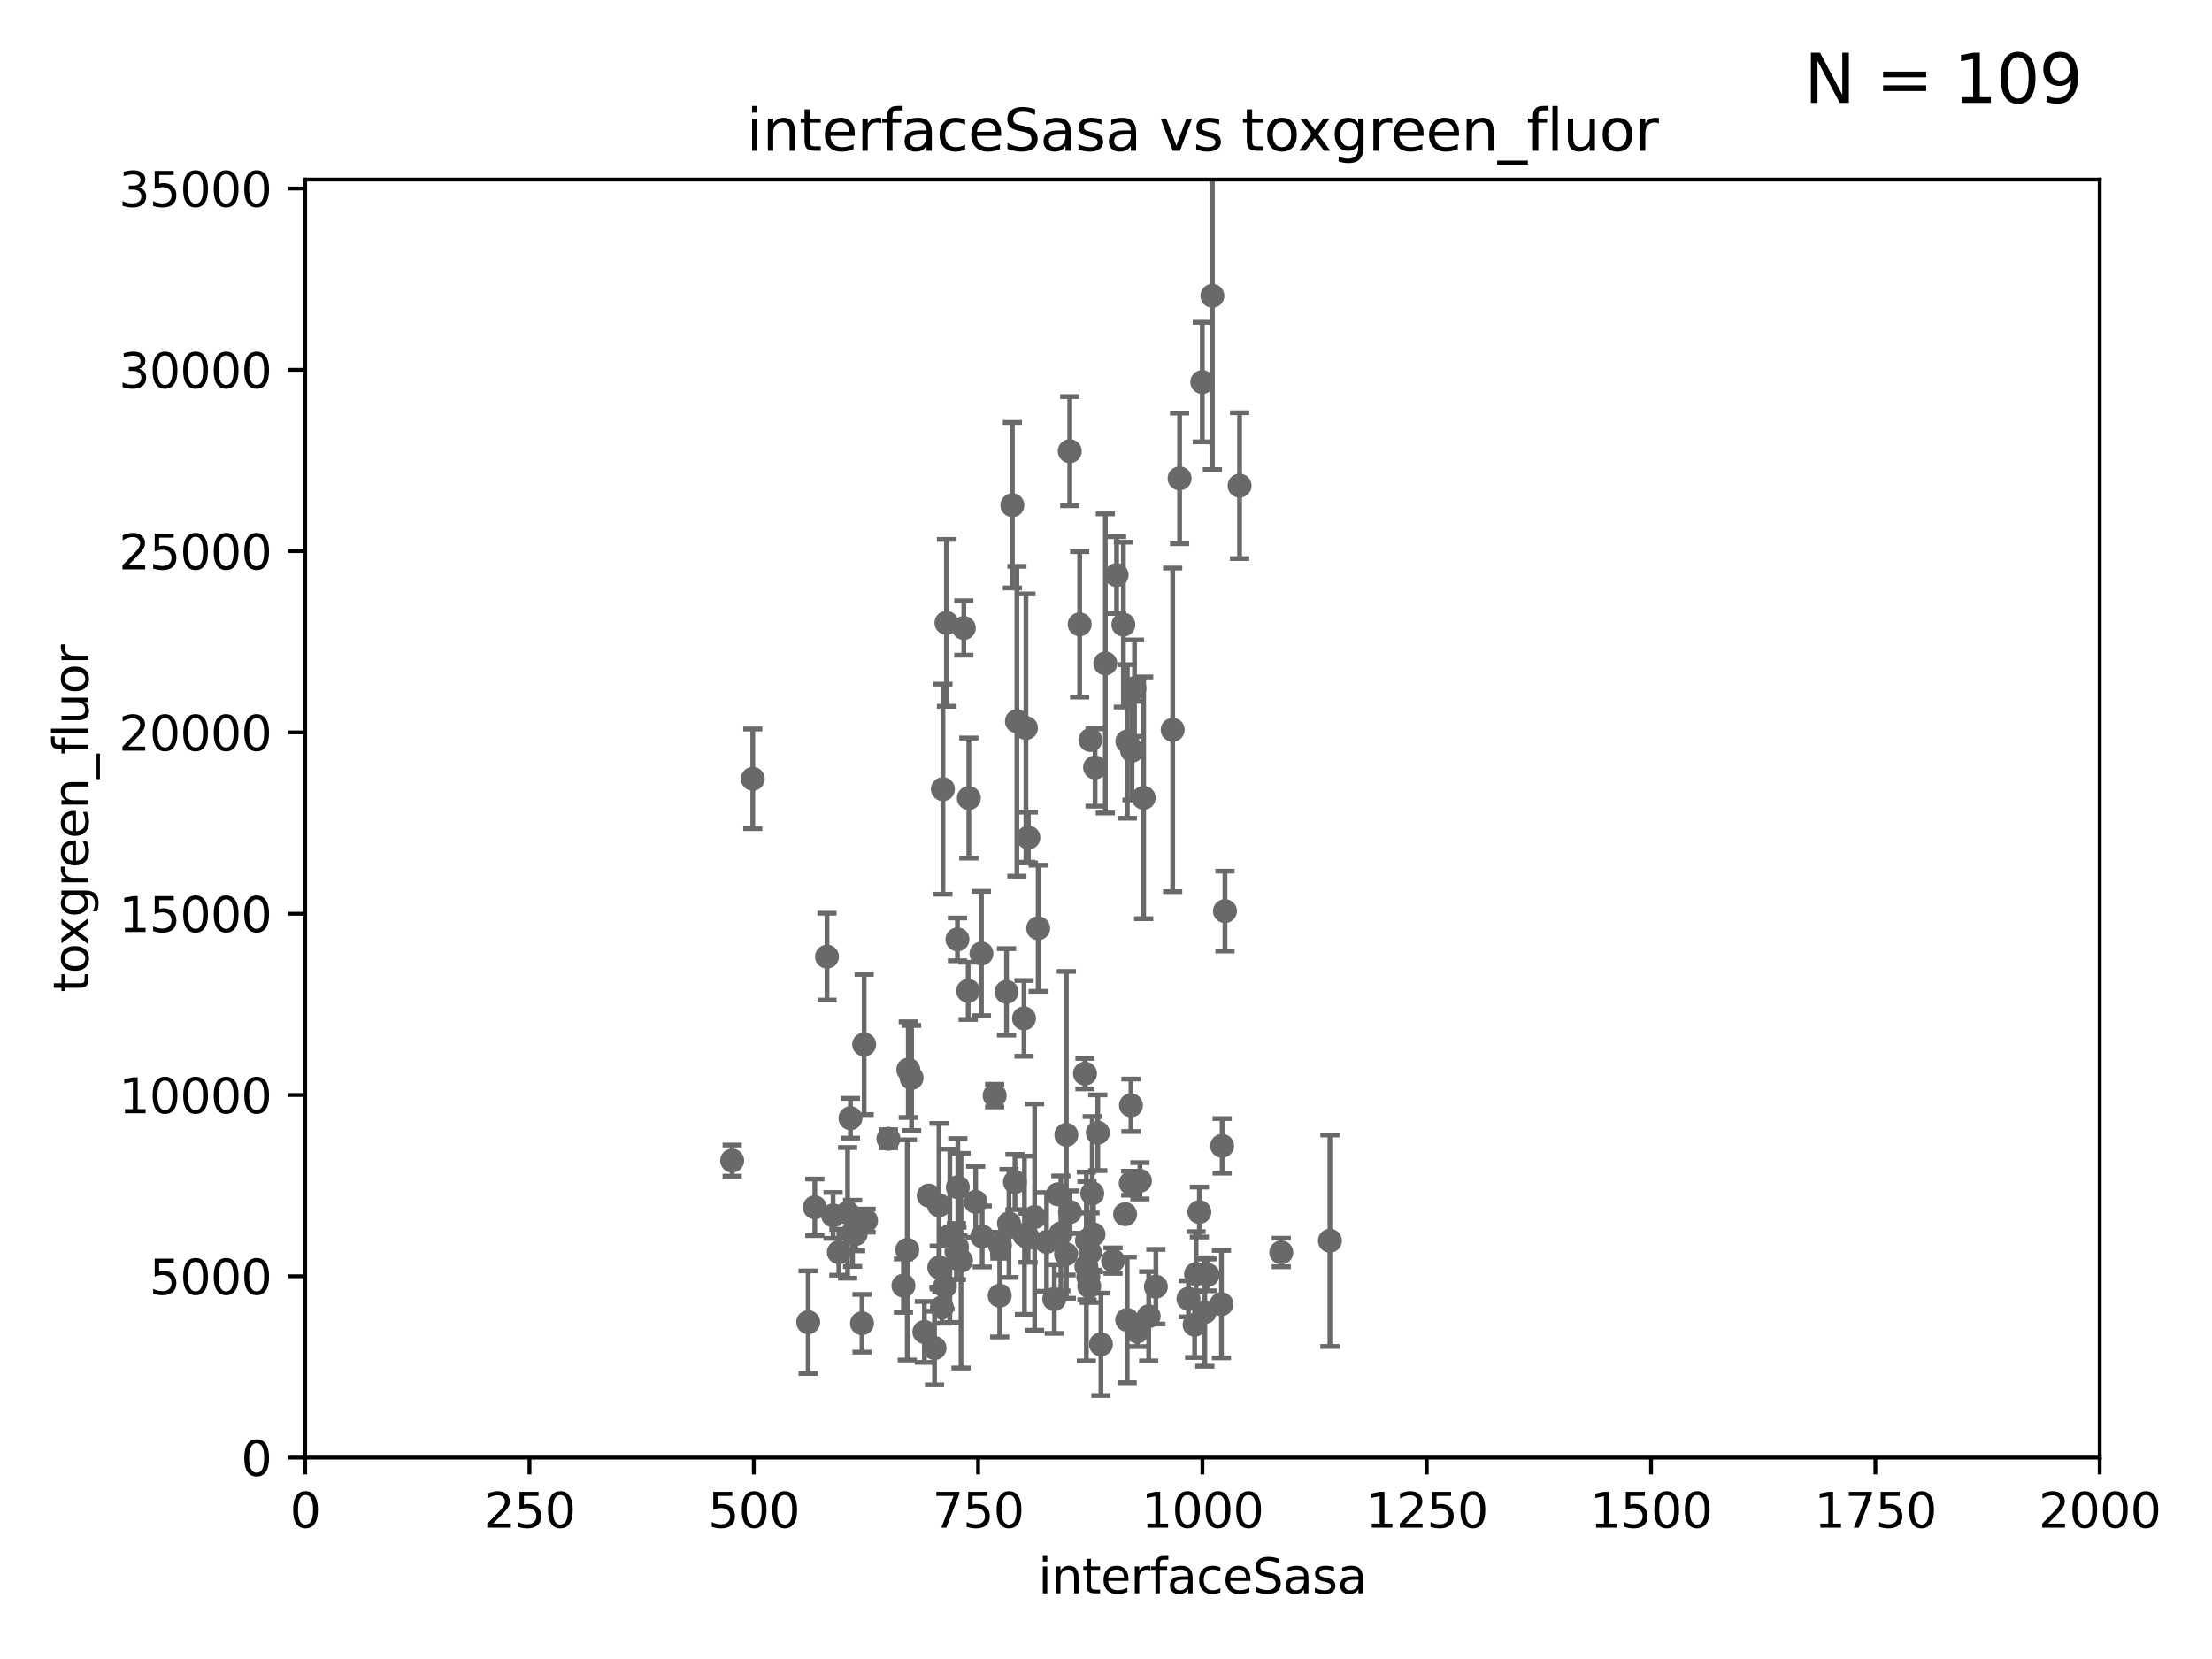 <?xml version="1.0" encoding="utf-8" standalone="no"?>
<!DOCTYPE svg PUBLIC "-//W3C//DTD SVG 1.1//EN"
  "http://www.w3.org/Graphics/SVG/1.1/DTD/svg11.dtd">
<svg xmlns:xlink="http://www.w3.org/1999/xlink" width="460.8pt" height="345.6pt" viewBox="0 0 460.8 345.6" xmlns="http://www.w3.org/2000/svg" version="1.1">
 <defs>
  <style type="text/css">*{stroke-linejoin: round; stroke-linecap: butt}</style>
 </defs>
 <g id="figure_1">
  <g id="patch_1">
   <path d="M 0 345.6 
L 460.8 345.6 
L 460.8 0 
L 0 0 
z
" style="fill: #ffffff"/>
  </g>
  <g id="axes_1">
   <g id="patch_2">
    <path d="M 63.571 303.64 
L 437.4 303.64 
L 437.4 37.411 
L 63.571 37.411 
z
" style="fill: #ffffff"/>
   </g>
   <g id="PathCollection_1">
    <defs>
     <path id="maff0cc1324" d="M 0 1.118 
C 0.297 1.118 0.581 1 0.791 0.791 
C 1 0.581 1.118 0.297 1.118 0 
C 1.118 -0.297 1 -0.581 0.791 -0.791 
C 0.581 -1 0.297 -1.118 0 -1.118 
C -0.297 -1.118 -0.581 -1 -0.791 -0.791 
C -1 -0.581 -1.118 -0.297 -1.118 0 
C -1.118 0.297 -1 0.581 -0.791 0.791 
C -0.581 1 -0.297 1.118 0 1.118 
z
" style="stroke: #696969"/>
    </defs>
    <g clip-path="url(#p3a4f97916a)">
     <use xlink:href="#maff0cc1324" x="174.75" y="260.87" style="fill: #696969; stroke: #696969"/>
     <use xlink:href="#maff0cc1324" x="196.426" y="164.396" style="fill: #696969; stroke: #696969"/>
     <use xlink:href="#maff0cc1324" x="226.91" y="267.964" style="fill: #696969; stroke: #696969"/>
     <use xlink:href="#maff0cc1324" x="213.318" y="212.147" style="fill: #696969; stroke: #696969"/>
     <use xlink:href="#maff0cc1324" x="209.68" y="206.625" style="fill: #696969; stroke: #696969"/>
     <use xlink:href="#maff0cc1324" x="235.826" y="156.366" style="fill: #696969; stroke: #696969"/>
     <use xlink:href="#maff0cc1324" x="234.811" y="274.96" style="fill: #696969; stroke: #696969"/>
     <use xlink:href="#maff0cc1324" x="204.611" y="257.576" style="fill: #696969; stroke: #696969"/>
     <use xlink:href="#maff0cc1324" x="177.163" y="232.945" style="fill: #696969; stroke: #696969"/>
     <use xlink:href="#maff0cc1324" x="208.256" y="269.91" style="fill: #696969; stroke: #696969"/>
     <use xlink:href="#maff0cc1324" x="177.602" y="256.929" style="fill: #696969; stroke: #696969"/>
     <use xlink:href="#maff0cc1324" x="219.626" y="270.614" style="fill: #696969; stroke: #696969"/>
     <use xlink:href="#maff0cc1324" x="213.413" y="257.324" style="fill: #696969; stroke: #696969"/>
     <use xlink:href="#maff0cc1324" x="228.686" y="235.968" style="fill: #696969; stroke: #696969"/>
     <use xlink:href="#maff0cc1324" x="220.998" y="256.942" style="fill: #696969; stroke: #696969"/>
     <use xlink:href="#maff0cc1324" x="189.899" y="224.561" style="fill: #696969; stroke: #696969"/>
     <use xlink:href="#maff0cc1324" x="180.421" y="254.285" style="fill: #696969; stroke: #696969"/>
     <use xlink:href="#maff0cc1324" x="227.071" y="260.923" style="fill: #696969; stroke: #696969"/>
     <use xlink:href="#maff0cc1324" x="248.859" y="275.967" style="fill: #696969; stroke: #696969"/>
     <use xlink:href="#maff0cc1324" x="193.469" y="249.07" style="fill: #696969; stroke: #696969"/>
     <use xlink:href="#maff0cc1324" x="228.125" y="159.878" style="fill: #696969; stroke: #696969"/>
     <use xlink:href="#maff0cc1324" x="226.435" y="258.442" style="fill: #696969; stroke: #696969"/>
     <use xlink:href="#maff0cc1324" x="247.573" y="270.567" style="fill: #696969; stroke: #696969"/>
     <use xlink:href="#maff0cc1324" x="236.912" y="277.375" style="fill: #696969; stroke: #696969"/>
     <use xlink:href="#maff0cc1324" x="249.848" y="252.496" style="fill: #696969; stroke: #696969"/>
     <use xlink:href="#maff0cc1324" x="196.206" y="272.382" style="fill: #696969; stroke: #696969"/>
     <use xlink:href="#maff0cc1324" x="189.211" y="222.83" style="fill: #696969; stroke: #696969"/>
     <use xlink:href="#maff0cc1324" x="222.078" y="261.249" style="fill: #696969; stroke: #696969"/>
     <use xlink:href="#maff0cc1324" x="220.368" y="248.793" style="fill: #696969; stroke: #696969"/>
     <use xlink:href="#maff0cc1324" x="229.342" y="280.043" style="fill: #696969; stroke: #696969"/>
     <use xlink:href="#maff0cc1324" x="226.308" y="263.833" style="fill: #696969; stroke: #696969"/>
     <use xlink:href="#maff0cc1324" x="203.241" y="250.369" style="fill: #696969; stroke: #696969"/>
     <use xlink:href="#maff0cc1324" x="211.835" y="150.246" style="fill: #696969; stroke: #696969"/>
     <use xlink:href="#maff0cc1324" x="201.828" y="166.253" style="fill: #696969; stroke: #696969"/>
     <use xlink:href="#maff0cc1324" x="277.046" y="258.47" style="fill: #696969; stroke: #696969"/>
     <use xlink:href="#maff0cc1324" x="214.224" y="174.48" style="fill: #696969; stroke: #696969"/>
     <use xlink:href="#maff0cc1324" x="210.404" y="255.555" style="fill: #696969; stroke: #696969"/>
     <use xlink:href="#maff0cc1324" x="215.531" y="253.538" style="fill: #696969; stroke: #696969"/>
     <use xlink:href="#maff0cc1324" x="255.183" y="189.794" style="fill: #696969; stroke: #696969"/>
     <use xlink:href="#maff0cc1324" x="244.288" y="152.035" style="fill: #696969; stroke: #696969"/>
     <use xlink:href="#maff0cc1324" x="231.865" y="262.61" style="fill: #696969; stroke: #696969"/>
     <use xlink:href="#maff0cc1324" x="180.019" y="217.585" style="fill: #696969; stroke: #696969"/>
     <use xlink:href="#maff0cc1324" x="237.467" y="245.982" style="fill: #696969; stroke: #696969"/>
     <use xlink:href="#maff0cc1324" x="199.454" y="195.688" style="fill: #696969; stroke: #696969"/>
     <use xlink:href="#maff0cc1324" x="235.549" y="246.485" style="fill: #696969; stroke: #696969"/>
     <use xlink:href="#maff0cc1324" x="188.204" y="267.827" style="fill: #696969; stroke: #696969"/>
     <use xlink:href="#maff0cc1324" x="236.334" y="143.358" style="fill: #696969; stroke: #696969"/>
     <use xlink:href="#maff0cc1324" x="207.202" y="228.234" style="fill: #696969; stroke: #696969"/>
     <use xlink:href="#maff0cc1324" x="192.565" y="277.466" style="fill: #696969; stroke: #696969"/>
     <use xlink:href="#maff0cc1324" x="210.189" y="254.86" style="fill: #696969; stroke: #696969"/>
     <use xlink:href="#maff0cc1324" x="179.572" y="275.661" style="fill: #696969; stroke: #696969"/>
     <use xlink:href="#maff0cc1324" x="195.608" y="251.081" style="fill: #696969; stroke: #696969"/>
     <use xlink:href="#maff0cc1324" x="214.168" y="257.865" style="fill: #696969; stroke: #696969"/>
     <use xlink:href="#maff0cc1324" x="156.817" y="162.243" style="fill: #696969; stroke: #696969"/>
     <use xlink:href="#maff0cc1324" x="168.359" y="275.435" style="fill: #696969; stroke: #696969"/>
     <use xlink:href="#maff0cc1324" x="208.303" y="259.408" style="fill: #696969; stroke: #696969"/>
     <use xlink:href="#maff0cc1324" x="173.55" y="253.198" style="fill: #696969; stroke: #696969"/>
     <use xlink:href="#maff0cc1324" x="176.57" y="252.663" style="fill: #696969; stroke: #696969"/>
     <use xlink:href="#maff0cc1324" x="249.159" y="265.426" style="fill: #696969; stroke: #696969"/>
     <use xlink:href="#maff0cc1324" x="222.903" y="252.494" style="fill: #696969; stroke: #696969"/>
     <use xlink:href="#maff0cc1324" x="199.351" y="259.793" style="fill: #696969; stroke: #696969"/>
     <use xlink:href="#maff0cc1324" x="250.983" y="273.319" style="fill: #696969; stroke: #696969"/>
     <use xlink:href="#maff0cc1324" x="196.854" y="267.952" style="fill: #696969; stroke: #696969"/>
     <use xlink:href="#maff0cc1324" x="199.529" y="247.319" style="fill: #696969; stroke: #696969"/>
     <use xlink:href="#maff0cc1324" x="240.785" y="268.043" style="fill: #696969; stroke: #696969"/>
     <use xlink:href="#maff0cc1324" x="169.74" y="251.509" style="fill: #696969; stroke: #696969"/>
     <use xlink:href="#maff0cc1324" x="194.677" y="280.823" style="fill: #696969; stroke: #696969"/>
     <use xlink:href="#maff0cc1324" x="185.073" y="237.227" style="fill: #696969; stroke: #696969"/>
     <use xlink:href="#maff0cc1324" x="216.271" y="193.367" style="fill: #696969; stroke: #696969"/>
     <use xlink:href="#maff0cc1324" x="226.708" y="266.021" style="fill: #696969; stroke: #696969"/>
     <use xlink:href="#maff0cc1324" x="234.846" y="154.457" style="fill: #696969; stroke: #696969"/>
     <use xlink:href="#maff0cc1324" x="172.277" y="199.288" style="fill: #696969; stroke: #696969"/>
     <use xlink:href="#maff0cc1324" x="222.85" y="93.983" style="fill: #696969; stroke: #696969"/>
     <use xlink:href="#maff0cc1324" x="210.895" y="105.234" style="fill: #696969; stroke: #696969"/>
     <use xlink:href="#maff0cc1324" x="226.024" y="223.658" style="fill: #696969; stroke: #696969"/>
     <use xlink:href="#maff0cc1324" x="197.163" y="129.752" style="fill: #696969; stroke: #696969"/>
     <use xlink:href="#maff0cc1324" x="200.196" y="262.632" style="fill: #696969; stroke: #696969"/>
     <use xlink:href="#maff0cc1324" x="178.239" y="257.081" style="fill: #696969; stroke: #696969"/>
     <use xlink:href="#maff0cc1324" x="227.536" y="248.602" style="fill: #696969; stroke: #696969"/>
     <use xlink:href="#maff0cc1324" x="189.004" y="260.378" style="fill: #696969; stroke: #696969"/>
     <use xlink:href="#maff0cc1324" x="218.019" y="258.72" style="fill: #696969; stroke: #696969"/>
     <use xlink:href="#maff0cc1324" x="211.432" y="246.235" style="fill: #696969; stroke: #696969"/>
     <use xlink:href="#maff0cc1324" x="199.245" y="260.724" style="fill: #696969; stroke: #696969"/>
     <use xlink:href="#maff0cc1324" x="251.562" y="265.591" style="fill: #696969; stroke: #696969"/>
     <use xlink:href="#maff0cc1324" x="197.864" y="257.429" style="fill: #696969; stroke: #696969"/>
     <use xlink:href="#maff0cc1324" x="235.596" y="230.255" style="fill: #696969; stroke: #696969"/>
     <use xlink:href="#maff0cc1324" x="227.159" y="154.151" style="fill: #696969; stroke: #696969"/>
     <use xlink:href="#maff0cc1324" x="254.592" y="238.701" style="fill: #696969; stroke: #696969"/>
     <use xlink:href="#maff0cc1324" x="222.138" y="236.409" style="fill: #696969; stroke: #696969"/>
     <use xlink:href="#maff0cc1324" x="239.293" y="274.2" style="fill: #696969; stroke: #696969"/>
     <use xlink:href="#maff0cc1324" x="254.45" y="271.671" style="fill: #696969; stroke: #696969"/>
     <use xlink:href="#maff0cc1324" x="201.688" y="206.41" style="fill: #696969; stroke: #696969"/>
     <use xlink:href="#maff0cc1324" x="213.721" y="151.66" style="fill: #696969; stroke: #696969"/>
     <use xlink:href="#maff0cc1324" x="250.465" y="79.585" style="fill: #696969; stroke: #696969"/>
     <use xlink:href="#maff0cc1324" x="224.916" y="130.059" style="fill: #696969; stroke: #696969"/>
     <use xlink:href="#maff0cc1324" x="232.604" y="119.786" style="fill: #696969; stroke: #696969"/>
     <use xlink:href="#maff0cc1324" x="227.8" y="257.15" style="fill: #696969; stroke: #696969"/>
     <use xlink:href="#maff0cc1324" x="238.245" y="166.197" style="fill: #696969; stroke: #696969"/>
     <use xlink:href="#maff0cc1324" x="204.449" y="198.628" style="fill: #696969; stroke: #696969"/>
     <use xlink:href="#maff0cc1324" x="266.908" y="260.914" style="fill: #696969; stroke: #696969"/>
     <use xlink:href="#maff0cc1324" x="245.731" y="99.654" style="fill: #696969; stroke: #696969"/>
     <use xlink:href="#maff0cc1324" x="252.562" y="61.614" style="fill: #696969; stroke: #696969"/>
     <use xlink:href="#maff0cc1324" x="230.261" y="138.203" style="fill: #696969; stroke: #696969"/>
     <use xlink:href="#maff0cc1324" x="234.02" y="130.114" style="fill: #696969; stroke: #696969"/>
     <use xlink:href="#maff0cc1324" x="258.229" y="101.166" style="fill: #696969; stroke: #696969"/>
     <use xlink:href="#maff0cc1324" x="200.779" y="130.815" style="fill: #696969; stroke: #696969"/>
     <use xlink:href="#maff0cc1324" x="234.375" y="252.947" style="fill: #696969; stroke: #696969"/>
     <use xlink:href="#maff0cc1324" x="152.52" y="241.774" style="fill: #696969; stroke: #696969"/>
     <use xlink:href="#maff0cc1324" x="195.666" y="264.042" style="fill: #696969; stroke: #696969"/>
    </g>
   </g>
   <g id="matplotlib.axis_1">
    <g id="xtick_1">
     <g id="line2d_1">
      <defs>
       <path id="md24f523336" d="M 0 0 
L 0 3.5 
" style="stroke: #000000; stroke-width: 0.8"/>
      </defs>
      <g>
       <use xlink:href="#md24f523336" x="63.571" y="303.64" style="stroke: #000000; stroke-width: 0.8"/>
      </g>
     </g>
     <g id="text_1">
      <!-- 0 -->
      <g transform="translate(60.39 318.238)scale(0.1 -0.1)">
       <defs>
        <path id="DejaVuSans-30" d="M 2034 4250 
Q 1547 4250 1301 3770 
Q 1056 3291 1056 2328 
Q 1056 1369 1301 889 
Q 1547 409 2034 409 
Q 2525 409 2770 889 
Q 3016 1369 3016 2328 
Q 3016 3291 2770 3770 
Q 2525 4250 2034 4250 
z
M 2034 4750 
Q 2819 4750 3233 4129 
Q 3647 3509 3647 2328 
Q 3647 1150 3233 529 
Q 2819 -91 2034 -91 
Q 1250 -91 836 529 
Q 422 1150 422 2328 
Q 422 3509 836 4129 
Q 1250 4750 2034 4750 
z
" transform="scale(0.016)"/>
       </defs>
       <use xlink:href="#DejaVuSans-30"/>
      </g>
     </g>
    </g>
    <g id="xtick_2">
     <g id="line2d_2">
      <g>
       <use xlink:href="#md24f523336" x="110.3" y="303.64" style="stroke: #000000; stroke-width: 0.8"/>
      </g>
     </g>
     <g id="text_2">
      <!-- 250 -->
      <g transform="translate(100.756 318.238)scale(0.1 -0.1)">
       <defs>
        <path id="DejaVuSans-32" d="M 1228 531 
L 3431 531 
L 3431 0 
L 469 0 
L 469 531 
Q 828 903 1448 1529 
Q 2069 2156 2228 2338 
Q 2531 2678 2651 2914 
Q 2772 3150 2772 3378 
Q 2772 3750 2511 3984 
Q 2250 4219 1831 4219 
Q 1534 4219 1204 4116 
Q 875 4013 500 3803 
L 500 4441 
Q 881 4594 1212 4672 
Q 1544 4750 1819 4750 
Q 2544 4750 2975 4387 
Q 3406 4025 3406 3419 
Q 3406 3131 3298 2873 
Q 3191 2616 2906 2266 
Q 2828 2175 2409 1742 
Q 1991 1309 1228 531 
z
" transform="scale(0.016)"/>
        <path id="DejaVuSans-35" d="M 691 4666 
L 3169 4666 
L 3169 4134 
L 1269 4134 
L 1269 2991 
Q 1406 3038 1543 3061 
Q 1681 3084 1819 3084 
Q 2600 3084 3056 2656 
Q 3513 2228 3513 1497 
Q 3513 744 3044 326 
Q 2575 -91 1722 -91 
Q 1428 -91 1123 -41 
Q 819 9 494 109 
L 494 744 
Q 775 591 1075 516 
Q 1375 441 1709 441 
Q 2250 441 2565 725 
Q 2881 1009 2881 1497 
Q 2881 1984 2565 2268 
Q 2250 2553 1709 2553 
Q 1456 2553 1204 2497 
Q 953 2441 691 2322 
L 691 4666 
z
" transform="scale(0.016)"/>
       </defs>
       <use xlink:href="#DejaVuSans-32"/>
       <use xlink:href="#DejaVuSans-35" x="63.623"/>
       <use xlink:href="#DejaVuSans-30" x="127.246"/>
      </g>
     </g>
    </g>
    <g id="xtick_3">
     <g id="line2d_3">
      <g>
       <use xlink:href="#md24f523336" x="157.028" y="303.64" style="stroke: #000000; stroke-width: 0.8"/>
      </g>
     </g>
     <g id="text_3">
      <!-- 500 -->
      <g transform="translate(147.485 318.238)scale(0.1 -0.1)">
       <use xlink:href="#DejaVuSans-35"/>
       <use xlink:href="#DejaVuSans-30" x="63.623"/>
       <use xlink:href="#DejaVuSans-30" x="127.246"/>
      </g>
     </g>
    </g>
    <g id="xtick_4">
     <g id="line2d_4">
      <g>
       <use xlink:href="#md24f523336" x="203.757" y="303.64" style="stroke: #000000; stroke-width: 0.8"/>
      </g>
     </g>
     <g id="text_4">
      <!-- 750 -->
      <g transform="translate(194.213 318.238)scale(0.1 -0.1)">
       <defs>
        <path id="DejaVuSans-37" d="M 525 4666 
L 3525 4666 
L 3525 4397 
L 1831 0 
L 1172 0 
L 2766 4134 
L 525 4134 
L 525 4666 
z
" transform="scale(0.016)"/>
       </defs>
       <use xlink:href="#DejaVuSans-37"/>
       <use xlink:href="#DejaVuSans-35" x="63.623"/>
       <use xlink:href="#DejaVuSans-30" x="127.246"/>
      </g>
     </g>
    </g>
    <g id="xtick_5">
     <g id="line2d_5">
      <g>
       <use xlink:href="#md24f523336" x="250.486" y="303.64" style="stroke: #000000; stroke-width: 0.8"/>
      </g>
     </g>
     <g id="text_5">
      <!-- 1000 -->
      <g transform="translate(237.761 318.238)scale(0.1 -0.1)">
       <defs>
        <path id="DejaVuSans-31" d="M 794 531 
L 1825 531 
L 1825 4091 
L 703 3866 
L 703 4441 
L 1819 4666 
L 2450 4666 
L 2450 531 
L 3481 531 
L 3481 0 
L 794 0 
L 794 531 
z
" transform="scale(0.016)"/>
       </defs>
       <use xlink:href="#DejaVuSans-31"/>
       <use xlink:href="#DejaVuSans-30" x="63.623"/>
       <use xlink:href="#DejaVuSans-30" x="127.246"/>
       <use xlink:href="#DejaVuSans-30" x="190.869"/>
      </g>
     </g>
    </g>
    <g id="xtick_6">
     <g id="line2d_6">
      <g>
       <use xlink:href="#md24f523336" x="297.214" y="303.64" style="stroke: #000000; stroke-width: 0.8"/>
      </g>
     </g>
     <g id="text_6">
      <!-- 1250 -->
      <g transform="translate(284.489 318.238)scale(0.1 -0.1)">
       <use xlink:href="#DejaVuSans-31"/>
       <use xlink:href="#DejaVuSans-32" x="63.623"/>
       <use xlink:href="#DejaVuSans-35" x="127.246"/>
       <use xlink:href="#DejaVuSans-30" x="190.869"/>
      </g>
     </g>
    </g>
    <g id="xtick_7">
     <g id="line2d_7">
      <g>
       <use xlink:href="#md24f523336" x="343.943" y="303.64" style="stroke: #000000; stroke-width: 0.8"/>
      </g>
     </g>
     <g id="text_7">
      <!-- 1500 -->
      <g transform="translate(331.218 318.238)scale(0.1 -0.1)">
       <use xlink:href="#DejaVuSans-31"/>
       <use xlink:href="#DejaVuSans-35" x="63.623"/>
       <use xlink:href="#DejaVuSans-30" x="127.246"/>
       <use xlink:href="#DejaVuSans-30" x="190.869"/>
      </g>
     </g>
    </g>
    <g id="xtick_8">
     <g id="line2d_8">
      <g>
       <use xlink:href="#md24f523336" x="390.671" y="303.64" style="stroke: #000000; stroke-width: 0.8"/>
      </g>
     </g>
     <g id="text_8">
      <!-- 1750 -->
      <g transform="translate(377.946 318.238)scale(0.1 -0.1)">
       <use xlink:href="#DejaVuSans-31"/>
       <use xlink:href="#DejaVuSans-37" x="63.623"/>
       <use xlink:href="#DejaVuSans-35" x="127.246"/>
       <use xlink:href="#DejaVuSans-30" x="190.869"/>
      </g>
     </g>
    </g>
    <g id="xtick_9">
     <g id="line2d_9">
      <g>
       <use xlink:href="#md24f523336" x="437.4" y="303.64" style="stroke: #000000; stroke-width: 0.8"/>
      </g>
     </g>
     <g id="text_9">
      <!-- 2000 -->
      <g transform="translate(424.675 318.238)scale(0.1 -0.1)">
       <use xlink:href="#DejaVuSans-32"/>
       <use xlink:href="#DejaVuSans-30" x="63.623"/>
       <use xlink:href="#DejaVuSans-30" x="127.246"/>
       <use xlink:href="#DejaVuSans-30" x="190.869"/>
      </g>
     </g>
    </g>
    <g id="text_10">
     <!-- interfaceSasa -->
     <g transform="translate(216.279 331.917)scale(0.1 -0.1)">
      <defs>
       <path id="DejaVuSans-69" d="M 603 3500 
L 1178 3500 
L 1178 0 
L 603 0 
L 603 3500 
z
M 603 4863 
L 1178 4863 
L 1178 4134 
L 603 4134 
L 603 4863 
z
" transform="scale(0.016)"/>
       <path id="DejaVuSans-6e" d="M 3513 2113 
L 3513 0 
L 2938 0 
L 2938 2094 
Q 2938 2591 2744 2837 
Q 2550 3084 2163 3084 
Q 1697 3084 1428 2787 
Q 1159 2491 1159 1978 
L 1159 0 
L 581 0 
L 581 3500 
L 1159 3500 
L 1159 2956 
Q 1366 3272 1645 3428 
Q 1925 3584 2291 3584 
Q 2894 3584 3203 3211 
Q 3513 2838 3513 2113 
z
" transform="scale(0.016)"/>
       <path id="DejaVuSans-74" d="M 1172 4494 
L 1172 3500 
L 2356 3500 
L 2356 3053 
L 1172 3053 
L 1172 1153 
Q 1172 725 1289 603 
Q 1406 481 1766 481 
L 2356 481 
L 2356 0 
L 1766 0 
Q 1100 0 847 248 
Q 594 497 594 1153 
L 594 3053 
L 172 3053 
L 172 3500 
L 594 3500 
L 594 4494 
L 1172 4494 
z
" transform="scale(0.016)"/>
       <path id="DejaVuSans-65" d="M 3597 1894 
L 3597 1613 
L 953 1613 
Q 991 1019 1311 708 
Q 1631 397 2203 397 
Q 2534 397 2845 478 
Q 3156 559 3463 722 
L 3463 178 
Q 3153 47 2828 -22 
Q 2503 -91 2169 -91 
Q 1331 -91 842 396 
Q 353 884 353 1716 
Q 353 2575 817 3079 
Q 1281 3584 2069 3584 
Q 2775 3584 3186 3129 
Q 3597 2675 3597 1894 
z
M 3022 2063 
Q 3016 2534 2758 2815 
Q 2500 3097 2075 3097 
Q 1594 3097 1305 2825 
Q 1016 2553 972 2059 
L 3022 2063 
z
" transform="scale(0.016)"/>
       <path id="DejaVuSans-72" d="M 2631 2963 
Q 2534 3019 2420 3045 
Q 2306 3072 2169 3072 
Q 1681 3072 1420 2755 
Q 1159 2438 1159 1844 
L 1159 0 
L 581 0 
L 581 3500 
L 1159 3500 
L 1159 2956 
Q 1341 3275 1631 3429 
Q 1922 3584 2338 3584 
Q 2397 3584 2469 3576 
Q 2541 3569 2628 3553 
L 2631 2963 
z
" transform="scale(0.016)"/>
       <path id="DejaVuSans-66" d="M 2375 4863 
L 2375 4384 
L 1825 4384 
Q 1516 4384 1395 4259 
Q 1275 4134 1275 3809 
L 1275 3500 
L 2222 3500 
L 2222 3053 
L 1275 3053 
L 1275 0 
L 697 0 
L 697 3053 
L 147 3053 
L 147 3500 
L 697 3500 
L 697 3744 
Q 697 4328 969 4595 
Q 1241 4863 1831 4863 
L 2375 4863 
z
" transform="scale(0.016)"/>
       <path id="DejaVuSans-61" d="M 2194 1759 
Q 1497 1759 1228 1600 
Q 959 1441 959 1056 
Q 959 750 1161 570 
Q 1363 391 1709 391 
Q 2188 391 2477 730 
Q 2766 1069 2766 1631 
L 2766 1759 
L 2194 1759 
z
M 3341 1997 
L 3341 0 
L 2766 0 
L 2766 531 
Q 2569 213 2275 61 
Q 1981 -91 1556 -91 
Q 1019 -91 701 211 
Q 384 513 384 1019 
Q 384 1609 779 1909 
Q 1175 2209 1959 2209 
L 2766 2209 
L 2766 2266 
Q 2766 2663 2505 2880 
Q 2244 3097 1772 3097 
Q 1472 3097 1187 3025 
Q 903 2953 641 2809 
L 641 3341 
Q 956 3463 1253 3523 
Q 1550 3584 1831 3584 
Q 2591 3584 2966 3190 
Q 3341 2797 3341 1997 
z
" transform="scale(0.016)"/>
       <path id="DejaVuSans-63" d="M 3122 3366 
L 3122 2828 
Q 2878 2963 2633 3030 
Q 2388 3097 2138 3097 
Q 1578 3097 1268 2742 
Q 959 2388 959 1747 
Q 959 1106 1268 751 
Q 1578 397 2138 397 
Q 2388 397 2633 464 
Q 2878 531 3122 666 
L 3122 134 
Q 2881 22 2623 -34 
Q 2366 -91 2075 -91 
Q 1284 -91 818 406 
Q 353 903 353 1747 
Q 353 2603 823 3093 
Q 1294 3584 2113 3584 
Q 2378 3584 2631 3529 
Q 2884 3475 3122 3366 
z
" transform="scale(0.016)"/>
       <path id="DejaVuSans-53" d="M 3425 4513 
L 3425 3897 
Q 3066 4069 2747 4153 
Q 2428 4238 2131 4238 
Q 1616 4238 1336 4038 
Q 1056 3838 1056 3469 
Q 1056 3159 1242 3001 
Q 1428 2844 1947 2747 
L 2328 2669 
Q 3034 2534 3370 2195 
Q 3706 1856 3706 1288 
Q 3706 609 3251 259 
Q 2797 -91 1919 -91 
Q 1588 -91 1214 -16 
Q 841 59 441 206 
L 441 856 
Q 825 641 1194 531 
Q 1563 422 1919 422 
Q 2459 422 2753 634 
Q 3047 847 3047 1241 
Q 3047 1584 2836 1778 
Q 2625 1972 2144 2069 
L 1759 2144 
Q 1053 2284 737 2584 
Q 422 2884 422 3419 
Q 422 4038 858 4394 
Q 1294 4750 2059 4750 
Q 2388 4750 2728 4690 
Q 3069 4631 3425 4513 
z
" transform="scale(0.016)"/>
       <path id="DejaVuSans-73" d="M 2834 3397 
L 2834 2853 
Q 2591 2978 2328 3040 
Q 2066 3103 1784 3103 
Q 1356 3103 1142 2972 
Q 928 2841 928 2578 
Q 928 2378 1081 2264 
Q 1234 2150 1697 2047 
L 1894 2003 
Q 2506 1872 2764 1633 
Q 3022 1394 3022 966 
Q 3022 478 2636 193 
Q 2250 -91 1575 -91 
Q 1294 -91 989 -36 
Q 684 19 347 128 
L 347 722 
Q 666 556 975 473 
Q 1284 391 1588 391 
Q 1994 391 2212 530 
Q 2431 669 2431 922 
Q 2431 1156 2273 1281 
Q 2116 1406 1581 1522 
L 1381 1569 
Q 847 1681 609 1914 
Q 372 2147 372 2553 
Q 372 3047 722 3315 
Q 1072 3584 1716 3584 
Q 2034 3584 2315 3537 
Q 2597 3491 2834 3397 
z
" transform="scale(0.016)"/>
      </defs>
      <use xlink:href="#DejaVuSans-69"/>
      <use xlink:href="#DejaVuSans-6e" x="27.783"/>
      <use xlink:href="#DejaVuSans-74" x="91.162"/>
      <use xlink:href="#DejaVuSans-65" x="130.371"/>
      <use xlink:href="#DejaVuSans-72" x="191.895"/>
      <use xlink:href="#DejaVuSans-66" x="233.008"/>
      <use xlink:href="#DejaVuSans-61" x="268.213"/>
      <use xlink:href="#DejaVuSans-63" x="329.492"/>
      <use xlink:href="#DejaVuSans-65" x="384.473"/>
      <use xlink:href="#DejaVuSans-53" x="445.996"/>
      <use xlink:href="#DejaVuSans-61" x="509.473"/>
      <use xlink:href="#DejaVuSans-73" x="570.752"/>
      <use xlink:href="#DejaVuSans-61" x="622.852"/>
     </g>
    </g>
   </g>
   <g id="matplotlib.axis_2">
    <g id="ytick_1">
     <g id="line2d_10">
      <defs>
       <path id="me0090cca44" d="M 0 0 
L -3.5 0 
" style="stroke: #000000; stroke-width: 0.8"/>
      </defs>
      <g>
       <use xlink:href="#me0090cca44" x="63.571" y="303.64" style="stroke: #000000; stroke-width: 0.8"/>
      </g>
     </g>
     <g id="text_11">
      <!-- 0 -->
      <g transform="translate(50.209 307.439)scale(0.1 -0.1)">
       <use xlink:href="#DejaVuSans-30"/>
      </g>
     </g>
    </g>
    <g id="ytick_2">
     <g id="line2d_11">
      <g>
       <use xlink:href="#me0090cca44" x="63.571" y="265.874" style="stroke: #000000; stroke-width: 0.8"/>
      </g>
     </g>
     <g id="text_12">
      <!-- 5000 -->
      <g transform="translate(31.121 269.673)scale(0.1 -0.1)">
       <use xlink:href="#DejaVuSans-35"/>
       <use xlink:href="#DejaVuSans-30" x="63.623"/>
       <use xlink:href="#DejaVuSans-30" x="127.246"/>
       <use xlink:href="#DejaVuSans-30" x="190.869"/>
      </g>
     </g>
    </g>
    <g id="ytick_3">
     <g id="line2d_12">
      <g>
       <use xlink:href="#me0090cca44" x="63.571" y="228.108" style="stroke: #000000; stroke-width: 0.8"/>
      </g>
     </g>
     <g id="text_13">
      <!-- 10000 -->
      <g transform="translate(24.759 231.907)scale(0.1 -0.1)">
       <use xlink:href="#DejaVuSans-31"/>
       <use xlink:href="#DejaVuSans-30" x="63.623"/>
       <use xlink:href="#DejaVuSans-30" x="127.246"/>
       <use xlink:href="#DejaVuSans-30" x="190.869"/>
       <use xlink:href="#DejaVuSans-30" x="254.492"/>
      </g>
     </g>
    </g>
    <g id="ytick_4">
     <g id="line2d_13">
      <g>
       <use xlink:href="#me0090cca44" x="63.571" y="190.342" style="stroke: #000000; stroke-width: 0.8"/>
      </g>
     </g>
     <g id="text_14">
      <!-- 15000 -->
      <g transform="translate(24.759 194.141)scale(0.1 -0.1)">
       <use xlink:href="#DejaVuSans-31"/>
       <use xlink:href="#DejaVuSans-35" x="63.623"/>
       <use xlink:href="#DejaVuSans-30" x="127.246"/>
       <use xlink:href="#DejaVuSans-30" x="190.869"/>
       <use xlink:href="#DejaVuSans-30" x="254.492"/>
      </g>
     </g>
    </g>
    <g id="ytick_5">
     <g id="line2d_14">
      <g>
       <use xlink:href="#me0090cca44" x="63.571" y="152.576" style="stroke: #000000; stroke-width: 0.8"/>
      </g>
     </g>
     <g id="text_15">
      <!-- 20000 -->
      <g transform="translate(24.759 156.375)scale(0.1 -0.1)">
       <use xlink:href="#DejaVuSans-32"/>
       <use xlink:href="#DejaVuSans-30" x="63.623"/>
       <use xlink:href="#DejaVuSans-30" x="127.246"/>
       <use xlink:href="#DejaVuSans-30" x="190.869"/>
       <use xlink:href="#DejaVuSans-30" x="254.492"/>
      </g>
     </g>
    </g>
    <g id="ytick_6">
     <g id="line2d_15">
      <g>
       <use xlink:href="#me0090cca44" x="63.571" y="114.81" style="stroke: #000000; stroke-width: 0.8"/>
      </g>
     </g>
     <g id="text_16">
      <!-- 25000 -->
      <g transform="translate(24.759 118.609)scale(0.1 -0.1)">
       <use xlink:href="#DejaVuSans-32"/>
       <use xlink:href="#DejaVuSans-35" x="63.623"/>
       <use xlink:href="#DejaVuSans-30" x="127.246"/>
       <use xlink:href="#DejaVuSans-30" x="190.869"/>
       <use xlink:href="#DejaVuSans-30" x="254.492"/>
      </g>
     </g>
    </g>
    <g id="ytick_7">
     <g id="line2d_16">
      <g>
       <use xlink:href="#me0090cca44" x="63.571" y="77.044" style="stroke: #000000; stroke-width: 0.8"/>
      </g>
     </g>
     <g id="text_17">
      <!-- 30000 -->
      <g transform="translate(24.759 80.844)scale(0.1 -0.1)">
       <defs>
        <path id="DejaVuSans-33" d="M 2597 2516 
Q 3050 2419 3304 2112 
Q 3559 1806 3559 1356 
Q 3559 666 3084 287 
Q 2609 -91 1734 -91 
Q 1441 -91 1130 -33 
Q 819 25 488 141 
L 488 750 
Q 750 597 1062 519 
Q 1375 441 1716 441 
Q 2309 441 2620 675 
Q 2931 909 2931 1356 
Q 2931 1769 2642 2001 
Q 2353 2234 1838 2234 
L 1294 2234 
L 1294 2753 
L 1863 2753 
Q 2328 2753 2575 2939 
Q 2822 3125 2822 3475 
Q 2822 3834 2567 4026 
Q 2313 4219 1838 4219 
Q 1578 4219 1281 4162 
Q 984 4106 628 3988 
L 628 4550 
Q 988 4650 1302 4700 
Q 1616 4750 1894 4750 
Q 2613 4750 3031 4423 
Q 3450 4097 3450 3541 
Q 3450 3153 3228 2886 
Q 3006 2619 2597 2516 
z
" transform="scale(0.016)"/>
       </defs>
       <use xlink:href="#DejaVuSans-33"/>
       <use xlink:href="#DejaVuSans-30" x="63.623"/>
       <use xlink:href="#DejaVuSans-30" x="127.246"/>
       <use xlink:href="#DejaVuSans-30" x="190.869"/>
       <use xlink:href="#DejaVuSans-30" x="254.492"/>
      </g>
     </g>
    </g>
    <g id="ytick_8">
     <g id="line2d_17">
      <g>
       <use xlink:href="#me0090cca44" x="63.571" y="39.278" style="stroke: #000000; stroke-width: 0.8"/>
      </g>
     </g>
     <g id="text_18">
      <!-- 35000 -->
      <g transform="translate(24.759 43.078)scale(0.1 -0.1)">
       <use xlink:href="#DejaVuSans-33"/>
       <use xlink:href="#DejaVuSans-35" x="63.623"/>
       <use xlink:href="#DejaVuSans-30" x="127.246"/>
       <use xlink:href="#DejaVuSans-30" x="190.869"/>
       <use xlink:href="#DejaVuSans-30" x="254.492"/>
      </g>
     </g>
    </g>
    <g id="text_19">
     <!-- toxgreen_fluor -->
     <g transform="translate(18.401 206.72)rotate(-90)scale(0.1 -0.1)">
      <defs>
       <path id="DejaVuSans-6f" d="M 1959 3097 
Q 1497 3097 1228 2736 
Q 959 2375 959 1747 
Q 959 1119 1226 758 
Q 1494 397 1959 397 
Q 2419 397 2687 759 
Q 2956 1122 2956 1747 
Q 2956 2369 2687 2733 
Q 2419 3097 1959 3097 
z
M 1959 3584 
Q 2709 3584 3137 3096 
Q 3566 2609 3566 1747 
Q 3566 888 3137 398 
Q 2709 -91 1959 -91 
Q 1206 -91 779 398 
Q 353 888 353 1747 
Q 353 2609 779 3096 
Q 1206 3584 1959 3584 
z
" transform="scale(0.016)"/>
       <path id="DejaVuSans-78" d="M 3513 3500 
L 2247 1797 
L 3578 0 
L 2900 0 
L 1881 1375 
L 863 0 
L 184 0 
L 1544 1831 
L 300 3500 
L 978 3500 
L 1906 2253 
L 2834 3500 
L 3513 3500 
z
" transform="scale(0.016)"/>
       <path id="DejaVuSans-67" d="M 2906 1791 
Q 2906 2416 2648 2759 
Q 2391 3103 1925 3103 
Q 1463 3103 1205 2759 
Q 947 2416 947 1791 
Q 947 1169 1205 825 
Q 1463 481 1925 481 
Q 2391 481 2648 825 
Q 2906 1169 2906 1791 
z
M 3481 434 
Q 3481 -459 3084 -895 
Q 2688 -1331 1869 -1331 
Q 1566 -1331 1297 -1286 
Q 1028 -1241 775 -1147 
L 775 -588 
Q 1028 -725 1275 -790 
Q 1522 -856 1778 -856 
Q 2344 -856 2625 -561 
Q 2906 -266 2906 331 
L 2906 616 
Q 2728 306 2450 153 
Q 2172 0 1784 0 
Q 1141 0 747 490 
Q 353 981 353 1791 
Q 353 2603 747 3093 
Q 1141 3584 1784 3584 
Q 2172 3584 2450 3431 
Q 2728 3278 2906 2969 
L 2906 3500 
L 3481 3500 
L 3481 434 
z
" transform="scale(0.016)"/>
       <path id="DejaVuSans-5f" d="M 3263 -1063 
L 3263 -1509 
L -63 -1509 
L -63 -1063 
L 3263 -1063 
z
" transform="scale(0.016)"/>
       <path id="DejaVuSans-6c" d="M 603 4863 
L 1178 4863 
L 1178 0 
L 603 0 
L 603 4863 
z
" transform="scale(0.016)"/>
       <path id="DejaVuSans-75" d="M 544 1381 
L 544 3500 
L 1119 3500 
L 1119 1403 
Q 1119 906 1312 657 
Q 1506 409 1894 409 
Q 2359 409 2629 706 
Q 2900 1003 2900 1516 
L 2900 3500 
L 3475 3500 
L 3475 0 
L 2900 0 
L 2900 538 
Q 2691 219 2414 64 
Q 2138 -91 1772 -91 
Q 1169 -91 856 284 
Q 544 659 544 1381 
z
M 1991 3584 
L 1991 3584 
z
" transform="scale(0.016)"/>
      </defs>
      <use xlink:href="#DejaVuSans-74"/>
      <use xlink:href="#DejaVuSans-6f" x="39.209"/>
      <use xlink:href="#DejaVuSans-78" x="97.266"/>
      <use xlink:href="#DejaVuSans-67" x="156.445"/>
      <use xlink:href="#DejaVuSans-72" x="219.922"/>
      <use xlink:href="#DejaVuSans-65" x="258.785"/>
      <use xlink:href="#DejaVuSans-65" x="320.309"/>
      <use xlink:href="#DejaVuSans-6e" x="381.832"/>
      <use xlink:href="#DejaVuSans-5f" x="445.211"/>
      <use xlink:href="#DejaVuSans-66" x="495.211"/>
      <use xlink:href="#DejaVuSans-6c" x="530.416"/>
      <use xlink:href="#DejaVuSans-75" x="558.199"/>
      <use xlink:href="#DejaVuSans-6f" x="621.578"/>
      <use xlink:href="#DejaVuSans-72" x="682.76"/>
     </g>
    </g>
   </g>
   <g id="LineCollection_1">
    <path d="M 174.75 265.648 
L 174.75 256.093 
" clip-path="url(#p3a4f97916a)" style="fill: none; stroke: #696969"/>
    <path d="M 196.426 186.281 
L 196.426 142.51 
" clip-path="url(#p3a4f97916a)" style="fill: none; stroke: #696969"/>
    <path d="M 226.91 271.341 
L 226.91 264.587 
" clip-path="url(#p3a4f97916a)" style="fill: none; stroke: #696969"/>
    <path d="M 213.318 220.035 
L 213.318 204.259 
" clip-path="url(#p3a4f97916a)" style="fill: none; stroke: #696969"/>
    <path d="M 209.68 215.634 
L 209.68 197.616 
" clip-path="url(#p3a4f97916a)" style="fill: none; stroke: #696969"/>
    <path d="M 235.826 166.65 
L 235.826 146.083 
" clip-path="url(#p3a4f97916a)" style="fill: none; stroke: #696969"/>
    <path d="M 234.811 288.055 
L 234.811 261.864 
" clip-path="url(#p3a4f97916a)" style="fill: none; stroke: #696969"/>
    <path d="M 204.611 263.925 
L 204.611 251.227 
" clip-path="url(#p3a4f97916a)" style="fill: none; stroke: #696969"/>
    <path d="M 177.163 237.076 
L 177.163 228.814 
" clip-path="url(#p3a4f97916a)" style="fill: none; stroke: #696969"/>
    <path d="M 208.256 278.508 
L 208.256 261.312 
" clip-path="url(#p3a4f97916a)" style="fill: none; stroke: #696969"/>
    <path d="M 177.602 263.824 
L 177.602 250.034 
" clip-path="url(#p3a4f97916a)" style="fill: none; stroke: #696969"/>
    <path d="M 219.626 277.761 
L 219.626 263.467 
" clip-path="url(#p3a4f97916a)" style="fill: none; stroke: #696969"/>
    <path d="M 213.413 273.81 
L 213.413 240.837 
" clip-path="url(#p3a4f97916a)" style="fill: none; stroke: #696969"/>
    <path d="M 228.686 243.855 
L 228.686 228.081 
" clip-path="url(#p3a4f97916a)" style="fill: none; stroke: #696969"/>
    <path d="M 220.998 268.921 
L 220.998 244.964 
" clip-path="url(#p3a4f97916a)" style="fill: none; stroke: #696969"/>
    <path d="M 189.899 235.496 
L 189.899 213.627 
" clip-path="url(#p3a4f97916a)" style="fill: none; stroke: #696969"/>
    <path d="M 180.421 256.694 
L 180.421 251.875 
" clip-path="url(#p3a4f97916a)" style="fill: none; stroke: #696969"/>
    <path d="M 227.071 269.164 
L 227.071 252.682 
" clip-path="url(#p3a4f97916a)" style="fill: none; stroke: #696969"/>
    <path d="M 248.859 282.783 
L 248.859 269.152 
" clip-path="url(#p3a4f97916a)" style="fill: none; stroke: #696969"/>
    <path d="M 193.469 249.591 
L 193.469 248.548 
" clip-path="url(#p3a4f97916a)" style="fill: none; stroke: #696969"/>
    <path d="M 228.125 167.926 
L 228.125 151.829 
" clip-path="url(#p3a4f97916a)" style="fill: none; stroke: #696969"/>
    <path d="M 226.435 270.767 
L 226.435 246.117 
" clip-path="url(#p3a4f97916a)" style="fill: none; stroke: #696969"/>
    <path d="M 247.573 274.323 
L 247.573 266.811 
" clip-path="url(#p3a4f97916a)" style="fill: none; stroke: #696969"/>
    <path d="M 236.912 280.522 
L 236.912 274.227 
" clip-path="url(#p3a4f97916a)" style="fill: none; stroke: #696969"/>
    <path d="M 249.848 257.701 
L 249.848 247.291 
" clip-path="url(#p3a4f97916a)" style="fill: none; stroke: #696969"/>
    <path d="M 196.206 275.653 
L 196.206 269.11 
" clip-path="url(#p3a4f97916a)" style="fill: none; stroke: #696969"/>
    <path d="M 189.211 232.795 
L 189.211 212.864 
" clip-path="url(#p3a4f97916a)" style="fill: none; stroke: #696969"/>
    <path d="M 222.078 265.608 
L 222.078 256.891 
" clip-path="url(#p3a4f97916a)" style="fill: none; stroke: #696969"/>
    <path d="M 220.368 249.487 
L 220.368 248.099 
" clip-path="url(#p3a4f97916a)" style="fill: none; stroke: #696969"/>
    <path d="M 229.342 290.703 
L 229.342 269.384 
" clip-path="url(#p3a4f97916a)" style="fill: none; stroke: #696969"/>
    <path d="M 226.308 283.505 
L 226.308 244.161 
" clip-path="url(#p3a4f97916a)" style="fill: none; stroke: #696969"/>
    <path d="M 203.241 257.768 
L 203.241 242.97 
" clip-path="url(#p3a4f97916a)" style="fill: none; stroke: #696969"/>
    <path d="M 211.835 182.519 
L 211.835 117.972 
" clip-path="url(#p3a4f97916a)" style="fill: none; stroke: #696969"/>
    <path d="M 201.828 178.759 
L 201.828 153.746 
" clip-path="url(#p3a4f97916a)" style="fill: none; stroke: #696969"/>
    <path d="M 277.046 280.499 
L 277.046 236.441 
" clip-path="url(#p3a4f97916a)" style="fill: none; stroke: #696969"/>
    <path d="M 214.224 179.771 
L 214.224 169.189 
" clip-path="url(#p3a4f97916a)" style="fill: none; stroke: #696969"/>
    <path d="M 210.404 257.023 
L 210.404 254.087 
" clip-path="url(#p3a4f97916a)" style="fill: none; stroke: #696969"/>
    <path d="M 215.531 277.116 
L 215.531 229.96 
" clip-path="url(#p3a4f97916a)" style="fill: none; stroke: #696969"/>
    <path d="M 255.183 198.109 
L 255.183 181.479 
" clip-path="url(#p3a4f97916a)" style="fill: none; stroke: #696969"/>
    <path d="M 244.288 185.743 
L 244.288 118.327 
" clip-path="url(#p3a4f97916a)" style="fill: none; stroke: #696969"/>
    <path d="M 231.865 265.263 
L 231.865 259.956 
" clip-path="url(#p3a4f97916a)" style="fill: none; stroke: #696969"/>
    <path d="M 180.019 232.191 
L 180.019 202.98 
" clip-path="url(#p3a4f97916a)" style="fill: none; stroke: #696969"/>
    <path d="M 237.467 249.765 
L 237.467 242.2 
" clip-path="url(#p3a4f97916a)" style="fill: none; stroke: #696969"/>
    <path d="M 199.454 200.147 
L 199.454 191.229 
" clip-path="url(#p3a4f97916a)" style="fill: none; stroke: #696969"/>
    <path d="M 235.549 248.986 
L 235.549 243.983 
" clip-path="url(#p3a4f97916a)" style="fill: none; stroke: #696969"/>
    <path d="M 188.204 273.382 
L 188.204 262.271 
" clip-path="url(#p3a4f97916a)" style="fill: none; stroke: #696969"/>
    <path d="M 236.334 153.409 
L 236.334 133.308 
" clip-path="url(#p3a4f97916a)" style="fill: none; stroke: #696969"/>
    <path d="M 207.202 230.592 
L 207.202 225.876 
" clip-path="url(#p3a4f97916a)" style="fill: none; stroke: #696969"/>
    <path d="M 192.565 283.809 
L 192.565 271.122 
" clip-path="url(#p3a4f97916a)" style="fill: none; stroke: #696969"/>
    <path d="M 210.189 266.111 
L 210.189 243.608 
" clip-path="url(#p3a4f97916a)" style="fill: none; stroke: #696969"/>
    <path d="M 179.572 281.673 
L 179.572 269.65 
" clip-path="url(#p3a4f97916a)" style="fill: none; stroke: #696969"/>
    <path d="M 195.608 268.129 
L 195.608 234.032 
" clip-path="url(#p3a4f97916a)" style="fill: none; stroke: #696969"/>
    <path d="M 214.168 262.957 
L 214.168 252.773 
" clip-path="url(#p3a4f97916a)" style="fill: none; stroke: #696969"/>
    <path d="M 156.817 172.618 
L 156.817 151.867 
" clip-path="url(#p3a4f97916a)" style="fill: none; stroke: #696969"/>
    <path d="M 168.359 286.119 
L 168.359 264.75 
" clip-path="url(#p3a4f97916a)" style="fill: none; stroke: #696969"/>
    <path d="M 208.303 262.116 
L 208.303 256.701 
" clip-path="url(#p3a4f97916a)" style="fill: none; stroke: #696969"/>
    <path d="M 173.55 257.977 
L 173.55 248.419 
" clip-path="url(#p3a4f97916a)" style="fill: none; stroke: #696969"/>
    <path d="M 176.57 266.276 
L 176.57 239.05 
" clip-path="url(#p3a4f97916a)" style="fill: none; stroke: #696969"/>
    <path d="M 249.159 274.271 
L 249.159 256.581 
" clip-path="url(#p3a4f97916a)" style="fill: none; stroke: #696969"/>
    <path d="M 222.903 256.907 
L 222.903 248.082 
" clip-path="url(#p3a4f97916a)" style="fill: none; stroke: #696969"/>
    <path d="M 199.351 263.933 
L 199.351 255.654 
" clip-path="url(#p3a4f97916a)" style="fill: none; stroke: #696969"/>
    <path d="M 250.983 284.615 
L 250.983 262.024 
" clip-path="url(#p3a4f97916a)" style="fill: none; stroke: #696969"/>
    <path d="M 196.854 272.671 
L 196.854 263.233 
" clip-path="url(#p3a4f97916a)" style="fill: none; stroke: #696969"/>
    <path d="M 199.529 257.444 
L 199.529 237.194 
" clip-path="url(#p3a4f97916a)" style="fill: none; stroke: #696969"/>
    <path d="M 240.785 275.814 
L 240.785 260.271 
" clip-path="url(#p3a4f97916a)" style="fill: none; stroke: #696969"/>
    <path d="M 169.74 257.404 
L 169.74 245.615 
" clip-path="url(#p3a4f97916a)" style="fill: none; stroke: #696969"/>
    <path d="M 194.677 288.498 
L 194.677 273.148 
" clip-path="url(#p3a4f97916a)" style="fill: none; stroke: #696969"/>
    <path d="M 185.073 239.108 
L 185.073 235.346 
" clip-path="url(#p3a4f97916a)" style="fill: none; stroke: #696969"/>
    <path d="M 216.271 206.503 
L 216.271 180.232 
" clip-path="url(#p3a4f97916a)" style="fill: none; stroke: #696969"/>
    <path d="M 226.708 267.626 
L 226.708 264.416 
" clip-path="url(#p3a4f97916a)" style="fill: none; stroke: #696969"/>
    <path d="M 234.846 170.456 
L 234.846 138.458 
" clip-path="url(#p3a4f97916a)" style="fill: none; stroke: #696969"/>
    <path d="M 172.277 208.339 
L 172.277 190.236 
" clip-path="url(#p3a4f97916a)" style="fill: none; stroke: #696969"/>
    <path d="M 222.85 105.352 
L 222.85 82.613 
" clip-path="url(#p3a4f97916a)" style="fill: none; stroke: #696969"/>
    <path d="M 210.895 122.461 
L 210.895 88.007 
" clip-path="url(#p3a4f97916a)" style="fill: none; stroke: #696969"/>
    <path d="M 226.024 226.833 
L 226.024 220.484 
" clip-path="url(#p3a4f97916a)" style="fill: none; stroke: #696969"/>
    <path d="M 197.163 147.136 
L 197.163 112.367 
" clip-path="url(#p3a4f97916a)" style="fill: none; stroke: #696969"/>
    <path d="M 200.196 284.983 
L 200.196 240.28 
" clip-path="url(#p3a4f97916a)" style="fill: none; stroke: #696969"/>
    <path d="M 178.239 260.57 
L 178.239 253.593 
" clip-path="url(#p3a4f97916a)" style="fill: none; stroke: #696969"/>
    <path d="M 227.536 264.606 
L 227.536 232.599 
" clip-path="url(#p3a4f97916a)" style="fill: none; stroke: #696969"/>
    <path d="M 189.004 283.314 
L 189.004 237.443 
" clip-path="url(#p3a4f97916a)" style="fill: none; stroke: #696969"/>
    <path d="M 218.019 268.99 
L 218.019 248.45 
" clip-path="url(#p3a4f97916a)" style="fill: none; stroke: #696969"/>
    <path d="M 211.432 251.981 
L 211.432 240.488 
" clip-path="url(#p3a4f97916a)" style="fill: none; stroke: #696969"/>
    <path d="M 199.245 266.558 
L 199.245 254.891 
" clip-path="url(#p3a4f97916a)" style="fill: none; stroke: #696969"/>
    <path d="M 251.562 268.906 
L 251.562 262.276 
" clip-path="url(#p3a4f97916a)" style="fill: none; stroke: #696969"/>
    <path d="M 197.864 275.478 
L 197.864 239.381 
" clip-path="url(#p3a4f97916a)" style="fill: none; stroke: #696969"/>
    <path d="M 235.596 235.721 
L 235.596 224.789 
" clip-path="url(#p3a4f97916a)" style="fill: none; stroke: #696969"/>
    <path d="M 227.159 154.667 
L 227.159 153.636 
" clip-path="url(#p3a4f97916a)" style="fill: none; stroke: #696969"/>
    <path d="M 254.592 244.383 
L 254.592 233.02 
" clip-path="url(#p3a4f97916a)" style="fill: none; stroke: #696969"/>
    <path d="M 222.138 270.452 
L 222.138 202.367 
" clip-path="url(#p3a4f97916a)" style="fill: none; stroke: #696969"/>
    <path d="M 239.293 283.501 
L 239.293 264.899 
" clip-path="url(#p3a4f97916a)" style="fill: none; stroke: #696969"/>
    <path d="M 254.45 282.861 
L 254.45 260.482 
" clip-path="url(#p3a4f97916a)" style="fill: none; stroke: #696969"/>
    <path d="M 201.688 212.375 
L 201.688 200.445 
" clip-path="url(#p3a4f97916a)" style="fill: none; stroke: #696969"/>
    <path d="M 213.721 179.609 
L 213.721 123.711 
" clip-path="url(#p3a4f97916a)" style="fill: none; stroke: #696969"/>
    <path d="M 250.465 92.04 
L 250.465 67.13 
" clip-path="url(#p3a4f97916a)" style="fill: none; stroke: #696969"/>
    <path d="M 224.916 145.209 
L 224.916 114.909 
" clip-path="url(#p3a4f97916a)" style="fill: none; stroke: #696969"/>
    <path d="M 232.604 127.782 
L 232.604 111.79 
" clip-path="url(#p3a4f97916a)" style="fill: none; stroke: #696969"/>
    <path d="M 227.8 264.937 
L 227.8 249.362 
" clip-path="url(#p3a4f97916a)" style="fill: none; stroke: #696969"/>
    <path d="M 238.245 191.376 
L 238.245 141.018 
" clip-path="url(#p3a4f97916a)" style="fill: none; stroke: #696969"/>
    <path d="M 204.449 211.582 
L 204.449 185.674 
" clip-path="url(#p3a4f97916a)" style="fill: none; stroke: #696969"/>
    <path d="M 266.908 263.886 
L 266.908 257.941 
" clip-path="url(#p3a4f97916a)" style="fill: none; stroke: #696969"/>
    <path d="M 245.731 113.257 
L 245.731 86.051 
" clip-path="url(#p3a4f97916a)" style="fill: none; stroke: #696969"/>
    <path d="M 252.562 97.825 
L 252.562 25.402 
" clip-path="url(#p3a4f97916a)" style="fill: none; stroke: #696969"/>
    <path d="M 230.261 169.362 
L 230.261 107.043 
" clip-path="url(#p3a4f97916a)" style="fill: none; stroke: #696969"/>
    <path d="M 234.02 147.286 
L 234.02 112.943 
" clip-path="url(#p3a4f97916a)" style="fill: none; stroke: #696969"/>
    <path d="M 258.229 116.358 
L 258.229 85.973 
" clip-path="url(#p3a4f97916a)" style="fill: none; stroke: #696969"/>
    <path d="M 200.779 136.483 
L 200.779 125.148 
" clip-path="url(#p3a4f97916a)" style="fill: none; stroke: #696969"/>
    <path d="M 234.375 253.886 
L 234.375 252.007 
" clip-path="url(#p3a4f97916a)" style="fill: none; stroke: #696969"/>
    <path d="M 152.52 245.019 
L 152.52 238.529 
" clip-path="url(#p3a4f97916a)" style="fill: none; stroke: #696969"/>
    <path d="M 195.666 268.515 
L 195.666 259.569 
" clip-path="url(#p3a4f97916a)" style="fill: none; stroke: #696969"/>
   </g>
   <g id="line2d_18">
    <defs>
     <path id="m9e757a7f54" d="M 2 0 
L -2 -0 
" style="stroke: #696969"/>
    </defs>
    <g clip-path="url(#p3a4f97916a)">
     <use xlink:href="#m9e757a7f54" x="174.75" y="265.648" style="fill: #696969; stroke: #696969"/>
     <use xlink:href="#m9e757a7f54" x="196.426" y="186.281" style="fill: #696969; stroke: #696969"/>
     <use xlink:href="#m9e757a7f54" x="226.91" y="271.341" style="fill: #696969; stroke: #696969"/>
     <use xlink:href="#m9e757a7f54" x="213.318" y="220.035" style="fill: #696969; stroke: #696969"/>
     <use xlink:href="#m9e757a7f54" x="209.68" y="215.634" style="fill: #696969; stroke: #696969"/>
     <use xlink:href="#m9e757a7f54" x="235.826" y="166.65" style="fill: #696969; stroke: #696969"/>
     <use xlink:href="#m9e757a7f54" x="234.811" y="288.055" style="fill: #696969; stroke: #696969"/>
     <use xlink:href="#m9e757a7f54" x="204.611" y="263.925" style="fill: #696969; stroke: #696969"/>
     <use xlink:href="#m9e757a7f54" x="177.163" y="237.076" style="fill: #696969; stroke: #696969"/>
     <use xlink:href="#m9e757a7f54" x="208.256" y="278.508" style="fill: #696969; stroke: #696969"/>
     <use xlink:href="#m9e757a7f54" x="177.602" y="263.824" style="fill: #696969; stroke: #696969"/>
     <use xlink:href="#m9e757a7f54" x="219.626" y="277.761" style="fill: #696969; stroke: #696969"/>
     <use xlink:href="#m9e757a7f54" x="213.413" y="273.81" style="fill: #696969; stroke: #696969"/>
     <use xlink:href="#m9e757a7f54" x="228.686" y="243.855" style="fill: #696969; stroke: #696969"/>
     <use xlink:href="#m9e757a7f54" x="220.998" y="268.921" style="fill: #696969; stroke: #696969"/>
     <use xlink:href="#m9e757a7f54" x="189.899" y="235.496" style="fill: #696969; stroke: #696969"/>
     <use xlink:href="#m9e757a7f54" x="180.421" y="256.694" style="fill: #696969; stroke: #696969"/>
     <use xlink:href="#m9e757a7f54" x="227.071" y="269.164" style="fill: #696969; stroke: #696969"/>
     <use xlink:href="#m9e757a7f54" x="248.859" y="282.783" style="fill: #696969; stroke: #696969"/>
     <use xlink:href="#m9e757a7f54" x="193.469" y="249.591" style="fill: #696969; stroke: #696969"/>
     <use xlink:href="#m9e757a7f54" x="228.125" y="167.926" style="fill: #696969; stroke: #696969"/>
     <use xlink:href="#m9e757a7f54" x="226.435" y="270.767" style="fill: #696969; stroke: #696969"/>
     <use xlink:href="#m9e757a7f54" x="247.573" y="274.323" style="fill: #696969; stroke: #696969"/>
     <use xlink:href="#m9e757a7f54" x="236.912" y="280.522" style="fill: #696969; stroke: #696969"/>
     <use xlink:href="#m9e757a7f54" x="249.848" y="257.701" style="fill: #696969; stroke: #696969"/>
     <use xlink:href="#m9e757a7f54" x="196.206" y="275.653" style="fill: #696969; stroke: #696969"/>
     <use xlink:href="#m9e757a7f54" x="189.211" y="232.795" style="fill: #696969; stroke: #696969"/>
     <use xlink:href="#m9e757a7f54" x="222.078" y="265.608" style="fill: #696969; stroke: #696969"/>
     <use xlink:href="#m9e757a7f54" x="220.368" y="249.487" style="fill: #696969; stroke: #696969"/>
     <use xlink:href="#m9e757a7f54" x="229.342" y="290.703" style="fill: #696969; stroke: #696969"/>
     <use xlink:href="#m9e757a7f54" x="226.308" y="283.505" style="fill: #696969; stroke: #696969"/>
     <use xlink:href="#m9e757a7f54" x="203.241" y="257.768" style="fill: #696969; stroke: #696969"/>
     <use xlink:href="#m9e757a7f54" x="211.835" y="182.519" style="fill: #696969; stroke: #696969"/>
     <use xlink:href="#m9e757a7f54" x="201.828" y="178.759" style="fill: #696969; stroke: #696969"/>
     <use xlink:href="#m9e757a7f54" x="277.046" y="280.499" style="fill: #696969; stroke: #696969"/>
     <use xlink:href="#m9e757a7f54" x="214.224" y="179.771" style="fill: #696969; stroke: #696969"/>
     <use xlink:href="#m9e757a7f54" x="210.404" y="257.023" style="fill: #696969; stroke: #696969"/>
     <use xlink:href="#m9e757a7f54" x="215.531" y="277.116" style="fill: #696969; stroke: #696969"/>
     <use xlink:href="#m9e757a7f54" x="255.183" y="198.109" style="fill: #696969; stroke: #696969"/>
     <use xlink:href="#m9e757a7f54" x="244.288" y="185.743" style="fill: #696969; stroke: #696969"/>
     <use xlink:href="#m9e757a7f54" x="231.865" y="265.263" style="fill: #696969; stroke: #696969"/>
     <use xlink:href="#m9e757a7f54" x="180.019" y="232.191" style="fill: #696969; stroke: #696969"/>
     <use xlink:href="#m9e757a7f54" x="237.467" y="249.765" style="fill: #696969; stroke: #696969"/>
     <use xlink:href="#m9e757a7f54" x="199.454" y="200.147" style="fill: #696969; stroke: #696969"/>
     <use xlink:href="#m9e757a7f54" x="235.549" y="248.986" style="fill: #696969; stroke: #696969"/>
     <use xlink:href="#m9e757a7f54" x="188.204" y="273.382" style="fill: #696969; stroke: #696969"/>
     <use xlink:href="#m9e757a7f54" x="236.334" y="153.409" style="fill: #696969; stroke: #696969"/>
     <use xlink:href="#m9e757a7f54" x="207.202" y="230.592" style="fill: #696969; stroke: #696969"/>
     <use xlink:href="#m9e757a7f54" x="192.565" y="283.809" style="fill: #696969; stroke: #696969"/>
     <use xlink:href="#m9e757a7f54" x="210.189" y="266.111" style="fill: #696969; stroke: #696969"/>
     <use xlink:href="#m9e757a7f54" x="179.572" y="281.673" style="fill: #696969; stroke: #696969"/>
     <use xlink:href="#m9e757a7f54" x="195.608" y="268.129" style="fill: #696969; stroke: #696969"/>
     <use xlink:href="#m9e757a7f54" x="214.168" y="262.957" style="fill: #696969; stroke: #696969"/>
     <use xlink:href="#m9e757a7f54" x="156.817" y="172.618" style="fill: #696969; stroke: #696969"/>
     <use xlink:href="#m9e757a7f54" x="168.359" y="286.119" style="fill: #696969; stroke: #696969"/>
     <use xlink:href="#m9e757a7f54" x="208.303" y="262.116" style="fill: #696969; stroke: #696969"/>
     <use xlink:href="#m9e757a7f54" x="173.55" y="257.977" style="fill: #696969; stroke: #696969"/>
     <use xlink:href="#m9e757a7f54" x="176.57" y="266.276" style="fill: #696969; stroke: #696969"/>
     <use xlink:href="#m9e757a7f54" x="249.159" y="274.271" style="fill: #696969; stroke: #696969"/>
     <use xlink:href="#m9e757a7f54" x="222.903" y="256.907" style="fill: #696969; stroke: #696969"/>
     <use xlink:href="#m9e757a7f54" x="199.351" y="263.933" style="fill: #696969; stroke: #696969"/>
     <use xlink:href="#m9e757a7f54" x="250.983" y="284.615" style="fill: #696969; stroke: #696969"/>
     <use xlink:href="#m9e757a7f54" x="196.854" y="272.671" style="fill: #696969; stroke: #696969"/>
     <use xlink:href="#m9e757a7f54" x="199.529" y="257.444" style="fill: #696969; stroke: #696969"/>
     <use xlink:href="#m9e757a7f54" x="240.785" y="275.814" style="fill: #696969; stroke: #696969"/>
     <use xlink:href="#m9e757a7f54" x="169.74" y="257.404" style="fill: #696969; stroke: #696969"/>
     <use xlink:href="#m9e757a7f54" x="194.677" y="288.498" style="fill: #696969; stroke: #696969"/>
     <use xlink:href="#m9e757a7f54" x="185.073" y="239.108" style="fill: #696969; stroke: #696969"/>
     <use xlink:href="#m9e757a7f54" x="216.271" y="206.503" style="fill: #696969; stroke: #696969"/>
     <use xlink:href="#m9e757a7f54" x="226.708" y="267.626" style="fill: #696969; stroke: #696969"/>
     <use xlink:href="#m9e757a7f54" x="234.846" y="170.456" style="fill: #696969; stroke: #696969"/>
     <use xlink:href="#m9e757a7f54" x="172.277" y="208.339" style="fill: #696969; stroke: #696969"/>
     <use xlink:href="#m9e757a7f54" x="222.85" y="105.352" style="fill: #696969; stroke: #696969"/>
     <use xlink:href="#m9e757a7f54" x="210.895" y="122.461" style="fill: #696969; stroke: #696969"/>
     <use xlink:href="#m9e757a7f54" x="226.024" y="226.833" style="fill: #696969; stroke: #696969"/>
     <use xlink:href="#m9e757a7f54" x="197.163" y="147.136" style="fill: #696969; stroke: #696969"/>
     <use xlink:href="#m9e757a7f54" x="200.196" y="284.983" style="fill: #696969; stroke: #696969"/>
     <use xlink:href="#m9e757a7f54" x="178.239" y="260.57" style="fill: #696969; stroke: #696969"/>
     <use xlink:href="#m9e757a7f54" x="227.536" y="264.606" style="fill: #696969; stroke: #696969"/>
     <use xlink:href="#m9e757a7f54" x="189.004" y="283.314" style="fill: #696969; stroke: #696969"/>
     <use xlink:href="#m9e757a7f54" x="218.019" y="268.99" style="fill: #696969; stroke: #696969"/>
     <use xlink:href="#m9e757a7f54" x="211.432" y="251.981" style="fill: #696969; stroke: #696969"/>
     <use xlink:href="#m9e757a7f54" x="199.245" y="266.558" style="fill: #696969; stroke: #696969"/>
     <use xlink:href="#m9e757a7f54" x="251.562" y="268.906" style="fill: #696969; stroke: #696969"/>
     <use xlink:href="#m9e757a7f54" x="197.864" y="275.478" style="fill: #696969; stroke: #696969"/>
     <use xlink:href="#m9e757a7f54" x="235.596" y="235.721" style="fill: #696969; stroke: #696969"/>
     <use xlink:href="#m9e757a7f54" x="227.159" y="154.667" style="fill: #696969; stroke: #696969"/>
     <use xlink:href="#m9e757a7f54" x="254.592" y="244.383" style="fill: #696969; stroke: #696969"/>
     <use xlink:href="#m9e757a7f54" x="222.138" y="270.452" style="fill: #696969; stroke: #696969"/>
     <use xlink:href="#m9e757a7f54" x="239.293" y="283.501" style="fill: #696969; stroke: #696969"/>
     <use xlink:href="#m9e757a7f54" x="254.45" y="282.861" style="fill: #696969; stroke: #696969"/>
     <use xlink:href="#m9e757a7f54" x="201.688" y="212.375" style="fill: #696969; stroke: #696969"/>
     <use xlink:href="#m9e757a7f54" x="213.721" y="179.609" style="fill: #696969; stroke: #696969"/>
     <use xlink:href="#m9e757a7f54" x="250.465" y="92.04" style="fill: #696969; stroke: #696969"/>
     <use xlink:href="#m9e757a7f54" x="224.916" y="145.209" style="fill: #696969; stroke: #696969"/>
     <use xlink:href="#m9e757a7f54" x="232.604" y="127.782" style="fill: #696969; stroke: #696969"/>
     <use xlink:href="#m9e757a7f54" x="227.8" y="264.937" style="fill: #696969; stroke: #696969"/>
     <use xlink:href="#m9e757a7f54" x="238.245" y="191.376" style="fill: #696969; stroke: #696969"/>
     <use xlink:href="#m9e757a7f54" x="204.449" y="211.582" style="fill: #696969; stroke: #696969"/>
     <use xlink:href="#m9e757a7f54" x="266.908" y="263.886" style="fill: #696969; stroke: #696969"/>
     <use xlink:href="#m9e757a7f54" x="245.731" y="113.257" style="fill: #696969; stroke: #696969"/>
     <use xlink:href="#m9e757a7f54" x="252.562" y="97.825" style="fill: #696969; stroke: #696969"/>
     <use xlink:href="#m9e757a7f54" x="230.261" y="169.362" style="fill: #696969; stroke: #696969"/>
     <use xlink:href="#m9e757a7f54" x="234.02" y="147.286" style="fill: #696969; stroke: #696969"/>
     <use xlink:href="#m9e757a7f54" x="258.229" y="116.358" style="fill: #696969; stroke: #696969"/>
     <use xlink:href="#m9e757a7f54" x="200.779" y="136.483" style="fill: #696969; stroke: #696969"/>
     <use xlink:href="#m9e757a7f54" x="234.375" y="253.886" style="fill: #696969; stroke: #696969"/>
     <use xlink:href="#m9e757a7f54" x="152.52" y="245.019" style="fill: #696969; stroke: #696969"/>
     <use xlink:href="#m9e757a7f54" x="195.666" y="268.515" style="fill: #696969; stroke: #696969"/>
    </g>
   </g>
   <g id="line2d_19">
    <g clip-path="url(#p3a4f97916a)">
     <use xlink:href="#m9e757a7f54" x="174.75" y="256.093" style="fill: #696969; stroke: #696969"/>
     <use xlink:href="#m9e757a7f54" x="196.426" y="142.51" style="fill: #696969; stroke: #696969"/>
     <use xlink:href="#m9e757a7f54" x="226.91" y="264.587" style="fill: #696969; stroke: #696969"/>
     <use xlink:href="#m9e757a7f54" x="213.318" y="204.259" style="fill: #696969; stroke: #696969"/>
     <use xlink:href="#m9e757a7f54" x="209.68" y="197.616" style="fill: #696969; stroke: #696969"/>
     <use xlink:href="#m9e757a7f54" x="235.826" y="146.083" style="fill: #696969; stroke: #696969"/>
     <use xlink:href="#m9e757a7f54" x="234.811" y="261.864" style="fill: #696969; stroke: #696969"/>
     <use xlink:href="#m9e757a7f54" x="204.611" y="251.227" style="fill: #696969; stroke: #696969"/>
     <use xlink:href="#m9e757a7f54" x="177.163" y="228.814" style="fill: #696969; stroke: #696969"/>
     <use xlink:href="#m9e757a7f54" x="208.256" y="261.312" style="fill: #696969; stroke: #696969"/>
     <use xlink:href="#m9e757a7f54" x="177.602" y="250.034" style="fill: #696969; stroke: #696969"/>
     <use xlink:href="#m9e757a7f54" x="219.626" y="263.467" style="fill: #696969; stroke: #696969"/>
     <use xlink:href="#m9e757a7f54" x="213.413" y="240.837" style="fill: #696969; stroke: #696969"/>
     <use xlink:href="#m9e757a7f54" x="228.686" y="228.081" style="fill: #696969; stroke: #696969"/>
     <use xlink:href="#m9e757a7f54" x="220.998" y="244.964" style="fill: #696969; stroke: #696969"/>
     <use xlink:href="#m9e757a7f54" x="189.899" y="213.627" style="fill: #696969; stroke: #696969"/>
     <use xlink:href="#m9e757a7f54" x="180.421" y="251.875" style="fill: #696969; stroke: #696969"/>
     <use xlink:href="#m9e757a7f54" x="227.071" y="252.682" style="fill: #696969; stroke: #696969"/>
     <use xlink:href="#m9e757a7f54" x="248.859" y="269.152" style="fill: #696969; stroke: #696969"/>
     <use xlink:href="#m9e757a7f54" x="193.469" y="248.548" style="fill: #696969; stroke: #696969"/>
     <use xlink:href="#m9e757a7f54" x="228.125" y="151.829" style="fill: #696969; stroke: #696969"/>
     <use xlink:href="#m9e757a7f54" x="226.435" y="246.117" style="fill: #696969; stroke: #696969"/>
     <use xlink:href="#m9e757a7f54" x="247.573" y="266.811" style="fill: #696969; stroke: #696969"/>
     <use xlink:href="#m9e757a7f54" x="236.912" y="274.227" style="fill: #696969; stroke: #696969"/>
     <use xlink:href="#m9e757a7f54" x="249.848" y="247.291" style="fill: #696969; stroke: #696969"/>
     <use xlink:href="#m9e757a7f54" x="196.206" y="269.11" style="fill: #696969; stroke: #696969"/>
     <use xlink:href="#m9e757a7f54" x="189.211" y="212.864" style="fill: #696969; stroke: #696969"/>
     <use xlink:href="#m9e757a7f54" x="222.078" y="256.891" style="fill: #696969; stroke: #696969"/>
     <use xlink:href="#m9e757a7f54" x="220.368" y="248.099" style="fill: #696969; stroke: #696969"/>
     <use xlink:href="#m9e757a7f54" x="229.342" y="269.384" style="fill: #696969; stroke: #696969"/>
     <use xlink:href="#m9e757a7f54" x="226.308" y="244.161" style="fill: #696969; stroke: #696969"/>
     <use xlink:href="#m9e757a7f54" x="203.241" y="242.97" style="fill: #696969; stroke: #696969"/>
     <use xlink:href="#m9e757a7f54" x="211.835" y="117.972" style="fill: #696969; stroke: #696969"/>
     <use xlink:href="#m9e757a7f54" x="201.828" y="153.746" style="fill: #696969; stroke: #696969"/>
     <use xlink:href="#m9e757a7f54" x="277.046" y="236.441" style="fill: #696969; stroke: #696969"/>
     <use xlink:href="#m9e757a7f54" x="214.224" y="169.189" style="fill: #696969; stroke: #696969"/>
     <use xlink:href="#m9e757a7f54" x="210.404" y="254.087" style="fill: #696969; stroke: #696969"/>
     <use xlink:href="#m9e757a7f54" x="215.531" y="229.96" style="fill: #696969; stroke: #696969"/>
     <use xlink:href="#m9e757a7f54" x="255.183" y="181.479" style="fill: #696969; stroke: #696969"/>
     <use xlink:href="#m9e757a7f54" x="244.288" y="118.327" style="fill: #696969; stroke: #696969"/>
     <use xlink:href="#m9e757a7f54" x="231.865" y="259.956" style="fill: #696969; stroke: #696969"/>
     <use xlink:href="#m9e757a7f54" x="180.019" y="202.98" style="fill: #696969; stroke: #696969"/>
     <use xlink:href="#m9e757a7f54" x="237.467" y="242.2" style="fill: #696969; stroke: #696969"/>
     <use xlink:href="#m9e757a7f54" x="199.454" y="191.229" style="fill: #696969; stroke: #696969"/>
     <use xlink:href="#m9e757a7f54" x="235.549" y="243.983" style="fill: #696969; stroke: #696969"/>
     <use xlink:href="#m9e757a7f54" x="188.204" y="262.271" style="fill: #696969; stroke: #696969"/>
     <use xlink:href="#m9e757a7f54" x="236.334" y="133.308" style="fill: #696969; stroke: #696969"/>
     <use xlink:href="#m9e757a7f54" x="207.202" y="225.876" style="fill: #696969; stroke: #696969"/>
     <use xlink:href="#m9e757a7f54" x="192.565" y="271.122" style="fill: #696969; stroke: #696969"/>
     <use xlink:href="#m9e757a7f54" x="210.189" y="243.608" style="fill: #696969; stroke: #696969"/>
     <use xlink:href="#m9e757a7f54" x="179.572" y="269.65" style="fill: #696969; stroke: #696969"/>
     <use xlink:href="#m9e757a7f54" x="195.608" y="234.032" style="fill: #696969; stroke: #696969"/>
     <use xlink:href="#m9e757a7f54" x="214.168" y="252.773" style="fill: #696969; stroke: #696969"/>
     <use xlink:href="#m9e757a7f54" x="156.817" y="151.867" style="fill: #696969; stroke: #696969"/>
     <use xlink:href="#m9e757a7f54" x="168.359" y="264.75" style="fill: #696969; stroke: #696969"/>
     <use xlink:href="#m9e757a7f54" x="208.303" y="256.701" style="fill: #696969; stroke: #696969"/>
     <use xlink:href="#m9e757a7f54" x="173.55" y="248.419" style="fill: #696969; stroke: #696969"/>
     <use xlink:href="#m9e757a7f54" x="176.57" y="239.05" style="fill: #696969; stroke: #696969"/>
     <use xlink:href="#m9e757a7f54" x="249.159" y="256.581" style="fill: #696969; stroke: #696969"/>
     <use xlink:href="#m9e757a7f54" x="222.903" y="248.082" style="fill: #696969; stroke: #696969"/>
     <use xlink:href="#m9e757a7f54" x="199.351" y="255.654" style="fill: #696969; stroke: #696969"/>
     <use xlink:href="#m9e757a7f54" x="250.983" y="262.024" style="fill: #696969; stroke: #696969"/>
     <use xlink:href="#m9e757a7f54" x="196.854" y="263.233" style="fill: #696969; stroke: #696969"/>
     <use xlink:href="#m9e757a7f54" x="199.529" y="237.194" style="fill: #696969; stroke: #696969"/>
     <use xlink:href="#m9e757a7f54" x="240.785" y="260.271" style="fill: #696969; stroke: #696969"/>
     <use xlink:href="#m9e757a7f54" x="169.74" y="245.615" style="fill: #696969; stroke: #696969"/>
     <use xlink:href="#m9e757a7f54" x="194.677" y="273.148" style="fill: #696969; stroke: #696969"/>
     <use xlink:href="#m9e757a7f54" x="185.073" y="235.346" style="fill: #696969; stroke: #696969"/>
     <use xlink:href="#m9e757a7f54" x="216.271" y="180.232" style="fill: #696969; stroke: #696969"/>
     <use xlink:href="#m9e757a7f54" x="226.708" y="264.416" style="fill: #696969; stroke: #696969"/>
     <use xlink:href="#m9e757a7f54" x="234.846" y="138.458" style="fill: #696969; stroke: #696969"/>
     <use xlink:href="#m9e757a7f54" x="172.277" y="190.236" style="fill: #696969; stroke: #696969"/>
     <use xlink:href="#m9e757a7f54" x="222.85" y="82.613" style="fill: #696969; stroke: #696969"/>
     <use xlink:href="#m9e757a7f54" x="210.895" y="88.007" style="fill: #696969; stroke: #696969"/>
     <use xlink:href="#m9e757a7f54" x="226.024" y="220.484" style="fill: #696969; stroke: #696969"/>
     <use xlink:href="#m9e757a7f54" x="197.163" y="112.367" style="fill: #696969; stroke: #696969"/>
     <use xlink:href="#m9e757a7f54" x="200.196" y="240.28" style="fill: #696969; stroke: #696969"/>
     <use xlink:href="#m9e757a7f54" x="178.239" y="253.593" style="fill: #696969; stroke: #696969"/>
     <use xlink:href="#m9e757a7f54" x="227.536" y="232.599" style="fill: #696969; stroke: #696969"/>
     <use xlink:href="#m9e757a7f54" x="189.004" y="237.443" style="fill: #696969; stroke: #696969"/>
     <use xlink:href="#m9e757a7f54" x="218.019" y="248.45" style="fill: #696969; stroke: #696969"/>
     <use xlink:href="#m9e757a7f54" x="211.432" y="240.488" style="fill: #696969; stroke: #696969"/>
     <use xlink:href="#m9e757a7f54" x="199.245" y="254.891" style="fill: #696969; stroke: #696969"/>
     <use xlink:href="#m9e757a7f54" x="251.562" y="262.276" style="fill: #696969; stroke: #696969"/>
     <use xlink:href="#m9e757a7f54" x="197.864" y="239.381" style="fill: #696969; stroke: #696969"/>
     <use xlink:href="#m9e757a7f54" x="235.596" y="224.789" style="fill: #696969; stroke: #696969"/>
     <use xlink:href="#m9e757a7f54" x="227.159" y="153.636" style="fill: #696969; stroke: #696969"/>
     <use xlink:href="#m9e757a7f54" x="254.592" y="233.02" style="fill: #696969; stroke: #696969"/>
     <use xlink:href="#m9e757a7f54" x="222.138" y="202.367" style="fill: #696969; stroke: #696969"/>
     <use xlink:href="#m9e757a7f54" x="239.293" y="264.899" style="fill: #696969; stroke: #696969"/>
     <use xlink:href="#m9e757a7f54" x="254.45" y="260.482" style="fill: #696969; stroke: #696969"/>
     <use xlink:href="#m9e757a7f54" x="201.688" y="200.445" style="fill: #696969; stroke: #696969"/>
     <use xlink:href="#m9e757a7f54" x="213.721" y="123.711" style="fill: #696969; stroke: #696969"/>
     <use xlink:href="#m9e757a7f54" x="250.465" y="67.13" style="fill: #696969; stroke: #696969"/>
     <use xlink:href="#m9e757a7f54" x="224.916" y="114.909" style="fill: #696969; stroke: #696969"/>
     <use xlink:href="#m9e757a7f54" x="232.604" y="111.79" style="fill: #696969; stroke: #696969"/>
     <use xlink:href="#m9e757a7f54" x="227.8" y="249.362" style="fill: #696969; stroke: #696969"/>
     <use xlink:href="#m9e757a7f54" x="238.245" y="141.018" style="fill: #696969; stroke: #696969"/>
     <use xlink:href="#m9e757a7f54" x="204.449" y="185.674" style="fill: #696969; stroke: #696969"/>
     <use xlink:href="#m9e757a7f54" x="266.908" y="257.941" style="fill: #696969; stroke: #696969"/>
     <use xlink:href="#m9e757a7f54" x="245.731" y="86.051" style="fill: #696969; stroke: #696969"/>
     <use xlink:href="#m9e757a7f54" x="252.562" y="25.402" style="fill: #696969; stroke: #696969"/>
     <use xlink:href="#m9e757a7f54" x="230.261" y="107.043" style="fill: #696969; stroke: #696969"/>
     <use xlink:href="#m9e757a7f54" x="234.02" y="112.943" style="fill: #696969; stroke: #696969"/>
     <use xlink:href="#m9e757a7f54" x="258.229" y="85.973" style="fill: #696969; stroke: #696969"/>
     <use xlink:href="#m9e757a7f54" x="200.779" y="125.148" style="fill: #696969; stroke: #696969"/>
     <use xlink:href="#m9e757a7f54" x="234.375" y="252.007" style="fill: #696969; stroke: #696969"/>
     <use xlink:href="#m9e757a7f54" x="152.52" y="238.529" style="fill: #696969; stroke: #696969"/>
     <use xlink:href="#m9e757a7f54" x="195.666" y="259.569" style="fill: #696969; stroke: #696969"/>
    </g>
   </g>
   <g id="line2d_20">
    <defs>
     <path id="ma5e1019f7c" d="M 0 2 
C 0.53 2 1.039 1.789 1.414 1.414 
C 1.789 1.039 2 0.53 2 0 
C 2 -0.53 1.789 -1.039 1.414 -1.414 
C 1.039 -1.789 0.53 -2 0 -2 
C -0.53 -2 -1.039 -1.789 -1.414 -1.414 
C -1.789 -1.039 -2 -0.53 -2 0 
C -2 0.53 -1.789 1.039 -1.414 1.414 
C -1.039 1.789 -0.53 2 0 2 
z
" style="stroke: #696969"/>
    </defs>
    <g clip-path="url(#p3a4f97916a)">
     <use xlink:href="#ma5e1019f7c" x="174.75" y="260.87" style="fill: #696969; stroke: #696969"/>
     <use xlink:href="#ma5e1019f7c" x="196.426" y="164.396" style="fill: #696969; stroke: #696969"/>
     <use xlink:href="#ma5e1019f7c" x="226.91" y="267.964" style="fill: #696969; stroke: #696969"/>
     <use xlink:href="#ma5e1019f7c" x="213.318" y="212.147" style="fill: #696969; stroke: #696969"/>
     <use xlink:href="#ma5e1019f7c" x="209.68" y="206.625" style="fill: #696969; stroke: #696969"/>
     <use xlink:href="#ma5e1019f7c" x="235.826" y="156.366" style="fill: #696969; stroke: #696969"/>
     <use xlink:href="#ma5e1019f7c" x="234.811" y="274.96" style="fill: #696969; stroke: #696969"/>
     <use xlink:href="#ma5e1019f7c" x="204.611" y="257.576" style="fill: #696969; stroke: #696969"/>
     <use xlink:href="#ma5e1019f7c" x="177.163" y="232.945" style="fill: #696969; stroke: #696969"/>
     <use xlink:href="#ma5e1019f7c" x="208.256" y="269.91" style="fill: #696969; stroke: #696969"/>
     <use xlink:href="#ma5e1019f7c" x="177.602" y="256.929" style="fill: #696969; stroke: #696969"/>
     <use xlink:href="#ma5e1019f7c" x="219.626" y="270.614" style="fill: #696969; stroke: #696969"/>
     <use xlink:href="#ma5e1019f7c" x="213.413" y="257.324" style="fill: #696969; stroke: #696969"/>
     <use xlink:href="#ma5e1019f7c" x="228.686" y="235.968" style="fill: #696969; stroke: #696969"/>
     <use xlink:href="#ma5e1019f7c" x="220.998" y="256.942" style="fill: #696969; stroke: #696969"/>
     <use xlink:href="#ma5e1019f7c" x="189.899" y="224.561" style="fill: #696969; stroke: #696969"/>
     <use xlink:href="#ma5e1019f7c" x="180.421" y="254.285" style="fill: #696969; stroke: #696969"/>
     <use xlink:href="#ma5e1019f7c" x="227.071" y="260.923" style="fill: #696969; stroke: #696969"/>
     <use xlink:href="#ma5e1019f7c" x="248.859" y="275.967" style="fill: #696969; stroke: #696969"/>
     <use xlink:href="#ma5e1019f7c" x="193.469" y="249.07" style="fill: #696969; stroke: #696969"/>
     <use xlink:href="#ma5e1019f7c" x="228.125" y="159.878" style="fill: #696969; stroke: #696969"/>
     <use xlink:href="#ma5e1019f7c" x="226.435" y="258.442" style="fill: #696969; stroke: #696969"/>
     <use xlink:href="#ma5e1019f7c" x="247.573" y="270.567" style="fill: #696969; stroke: #696969"/>
     <use xlink:href="#ma5e1019f7c" x="236.912" y="277.375" style="fill: #696969; stroke: #696969"/>
     <use xlink:href="#ma5e1019f7c" x="249.848" y="252.496" style="fill: #696969; stroke: #696969"/>
     <use xlink:href="#ma5e1019f7c" x="196.206" y="272.382" style="fill: #696969; stroke: #696969"/>
     <use xlink:href="#ma5e1019f7c" x="189.211" y="222.83" style="fill: #696969; stroke: #696969"/>
     <use xlink:href="#ma5e1019f7c" x="222.078" y="261.249" style="fill: #696969; stroke: #696969"/>
     <use xlink:href="#ma5e1019f7c" x="220.368" y="248.793" style="fill: #696969; stroke: #696969"/>
     <use xlink:href="#ma5e1019f7c" x="229.342" y="280.043" style="fill: #696969; stroke: #696969"/>
     <use xlink:href="#ma5e1019f7c" x="226.308" y="263.833" style="fill: #696969; stroke: #696969"/>
     <use xlink:href="#ma5e1019f7c" x="203.241" y="250.369" style="fill: #696969; stroke: #696969"/>
     <use xlink:href="#ma5e1019f7c" x="211.835" y="150.246" style="fill: #696969; stroke: #696969"/>
     <use xlink:href="#ma5e1019f7c" x="201.828" y="166.253" style="fill: #696969; stroke: #696969"/>
     <use xlink:href="#ma5e1019f7c" x="277.046" y="258.47" style="fill: #696969; stroke: #696969"/>
     <use xlink:href="#ma5e1019f7c" x="214.224" y="174.48" style="fill: #696969; stroke: #696969"/>
     <use xlink:href="#ma5e1019f7c" x="210.404" y="255.555" style="fill: #696969; stroke: #696969"/>
     <use xlink:href="#ma5e1019f7c" x="215.531" y="253.538" style="fill: #696969; stroke: #696969"/>
     <use xlink:href="#ma5e1019f7c" x="255.183" y="189.794" style="fill: #696969; stroke: #696969"/>
     <use xlink:href="#ma5e1019f7c" x="244.288" y="152.035" style="fill: #696969; stroke: #696969"/>
     <use xlink:href="#ma5e1019f7c" x="231.865" y="262.61" style="fill: #696969; stroke: #696969"/>
     <use xlink:href="#ma5e1019f7c" x="180.019" y="217.585" style="fill: #696969; stroke: #696969"/>
     <use xlink:href="#ma5e1019f7c" x="237.467" y="245.982" style="fill: #696969; stroke: #696969"/>
     <use xlink:href="#ma5e1019f7c" x="199.454" y="195.688" style="fill: #696969; stroke: #696969"/>
     <use xlink:href="#ma5e1019f7c" x="235.549" y="246.485" style="fill: #696969; stroke: #696969"/>
     <use xlink:href="#ma5e1019f7c" x="188.204" y="267.827" style="fill: #696969; stroke: #696969"/>
     <use xlink:href="#ma5e1019f7c" x="236.334" y="143.358" style="fill: #696969; stroke: #696969"/>
     <use xlink:href="#ma5e1019f7c" x="207.202" y="228.234" style="fill: #696969; stroke: #696969"/>
     <use xlink:href="#ma5e1019f7c" x="192.565" y="277.466" style="fill: #696969; stroke: #696969"/>
     <use xlink:href="#ma5e1019f7c" x="210.189" y="254.86" style="fill: #696969; stroke: #696969"/>
     <use xlink:href="#ma5e1019f7c" x="179.572" y="275.661" style="fill: #696969; stroke: #696969"/>
     <use xlink:href="#ma5e1019f7c" x="195.608" y="251.081" style="fill: #696969; stroke: #696969"/>
     <use xlink:href="#ma5e1019f7c" x="214.168" y="257.865" style="fill: #696969; stroke: #696969"/>
     <use xlink:href="#ma5e1019f7c" x="156.817" y="162.243" style="fill: #696969; stroke: #696969"/>
     <use xlink:href="#ma5e1019f7c" x="168.359" y="275.435" style="fill: #696969; stroke: #696969"/>
     <use xlink:href="#ma5e1019f7c" x="208.303" y="259.408" style="fill: #696969; stroke: #696969"/>
     <use xlink:href="#ma5e1019f7c" x="173.55" y="253.198" style="fill: #696969; stroke: #696969"/>
     <use xlink:href="#ma5e1019f7c" x="176.57" y="252.663" style="fill: #696969; stroke: #696969"/>
     <use xlink:href="#ma5e1019f7c" x="249.159" y="265.426" style="fill: #696969; stroke: #696969"/>
     <use xlink:href="#ma5e1019f7c" x="222.903" y="252.494" style="fill: #696969; stroke: #696969"/>
     <use xlink:href="#ma5e1019f7c" x="199.351" y="259.793" style="fill: #696969; stroke: #696969"/>
     <use xlink:href="#ma5e1019f7c" x="250.983" y="273.319" style="fill: #696969; stroke: #696969"/>
     <use xlink:href="#ma5e1019f7c" x="196.854" y="267.952" style="fill: #696969; stroke: #696969"/>
     <use xlink:href="#ma5e1019f7c" x="199.529" y="247.319" style="fill: #696969; stroke: #696969"/>
     <use xlink:href="#ma5e1019f7c" x="240.785" y="268.043" style="fill: #696969; stroke: #696969"/>
     <use xlink:href="#ma5e1019f7c" x="169.74" y="251.509" style="fill: #696969; stroke: #696969"/>
     <use xlink:href="#ma5e1019f7c" x="194.677" y="280.823" style="fill: #696969; stroke: #696969"/>
     <use xlink:href="#ma5e1019f7c" x="185.073" y="237.227" style="fill: #696969; stroke: #696969"/>
     <use xlink:href="#ma5e1019f7c" x="216.271" y="193.367" style="fill: #696969; stroke: #696969"/>
     <use xlink:href="#ma5e1019f7c" x="226.708" y="266.021" style="fill: #696969; stroke: #696969"/>
     <use xlink:href="#ma5e1019f7c" x="234.846" y="154.457" style="fill: #696969; stroke: #696969"/>
     <use xlink:href="#ma5e1019f7c" x="172.277" y="199.288" style="fill: #696969; stroke: #696969"/>
     <use xlink:href="#ma5e1019f7c" x="222.85" y="93.983" style="fill: #696969; stroke: #696969"/>
     <use xlink:href="#ma5e1019f7c" x="210.895" y="105.234" style="fill: #696969; stroke: #696969"/>
     <use xlink:href="#ma5e1019f7c" x="226.024" y="223.658" style="fill: #696969; stroke: #696969"/>
     <use xlink:href="#ma5e1019f7c" x="197.163" y="129.752" style="fill: #696969; stroke: #696969"/>
     <use xlink:href="#ma5e1019f7c" x="200.196" y="262.632" style="fill: #696969; stroke: #696969"/>
     <use xlink:href="#ma5e1019f7c" x="178.239" y="257.081" style="fill: #696969; stroke: #696969"/>
     <use xlink:href="#ma5e1019f7c" x="227.536" y="248.602" style="fill: #696969; stroke: #696969"/>
     <use xlink:href="#ma5e1019f7c" x="189.004" y="260.378" style="fill: #696969; stroke: #696969"/>
     <use xlink:href="#ma5e1019f7c" x="218.019" y="258.72" style="fill: #696969; stroke: #696969"/>
     <use xlink:href="#ma5e1019f7c" x="211.432" y="246.235" style="fill: #696969; stroke: #696969"/>
     <use xlink:href="#ma5e1019f7c" x="199.245" y="260.724" style="fill: #696969; stroke: #696969"/>
     <use xlink:href="#ma5e1019f7c" x="251.562" y="265.591" style="fill: #696969; stroke: #696969"/>
     <use xlink:href="#ma5e1019f7c" x="197.864" y="257.429" style="fill: #696969; stroke: #696969"/>
     <use xlink:href="#ma5e1019f7c" x="235.596" y="230.255" style="fill: #696969; stroke: #696969"/>
     <use xlink:href="#ma5e1019f7c" x="227.159" y="154.151" style="fill: #696969; stroke: #696969"/>
     <use xlink:href="#ma5e1019f7c" x="254.592" y="238.701" style="fill: #696969; stroke: #696969"/>
     <use xlink:href="#ma5e1019f7c" x="222.138" y="236.409" style="fill: #696969; stroke: #696969"/>
     <use xlink:href="#ma5e1019f7c" x="239.293" y="274.2" style="fill: #696969; stroke: #696969"/>
     <use xlink:href="#ma5e1019f7c" x="254.45" y="271.671" style="fill: #696969; stroke: #696969"/>
     <use xlink:href="#ma5e1019f7c" x="201.688" y="206.41" style="fill: #696969; stroke: #696969"/>
     <use xlink:href="#ma5e1019f7c" x="213.721" y="151.66" style="fill: #696969; stroke: #696969"/>
     <use xlink:href="#ma5e1019f7c" x="250.465" y="79.585" style="fill: #696969; stroke: #696969"/>
     <use xlink:href="#ma5e1019f7c" x="224.916" y="130.059" style="fill: #696969; stroke: #696969"/>
     <use xlink:href="#ma5e1019f7c" x="232.604" y="119.786" style="fill: #696969; stroke: #696969"/>
     <use xlink:href="#ma5e1019f7c" x="227.8" y="257.15" style="fill: #696969; stroke: #696969"/>
     <use xlink:href="#ma5e1019f7c" x="238.245" y="166.197" style="fill: #696969; stroke: #696969"/>
     <use xlink:href="#ma5e1019f7c" x="204.449" y="198.628" style="fill: #696969; stroke: #696969"/>
     <use xlink:href="#ma5e1019f7c" x="266.908" y="260.914" style="fill: #696969; stroke: #696969"/>
     <use xlink:href="#ma5e1019f7c" x="245.731" y="99.654" style="fill: #696969; stroke: #696969"/>
     <use xlink:href="#ma5e1019f7c" x="252.562" y="61.614" style="fill: #696969; stroke: #696969"/>
     <use xlink:href="#ma5e1019f7c" x="230.261" y="138.203" style="fill: #696969; stroke: #696969"/>
     <use xlink:href="#ma5e1019f7c" x="234.02" y="130.114" style="fill: #696969; stroke: #696969"/>
     <use xlink:href="#ma5e1019f7c" x="258.229" y="101.166" style="fill: #696969; stroke: #696969"/>
     <use xlink:href="#ma5e1019f7c" x="200.779" y="130.815" style="fill: #696969; stroke: #696969"/>
     <use xlink:href="#ma5e1019f7c" x="234.375" y="252.947" style="fill: #696969; stroke: #696969"/>
     <use xlink:href="#ma5e1019f7c" x="152.52" y="241.774" style="fill: #696969; stroke: #696969"/>
     <use xlink:href="#ma5e1019f7c" x="195.666" y="264.042" style="fill: #696969; stroke: #696969"/>
    </g>
   </g>
   <g id="patch_3">
    <path d="M 63.571 303.64 
L 63.571 37.411 
" style="fill: none; stroke: #000000; stroke-width: 0.8; stroke-linejoin: miter; stroke-linecap: square"/>
   </g>
   <g id="patch_4">
    <path d="M 437.4 303.64 
L 437.4 37.411 
" style="fill: none; stroke: #000000; stroke-width: 0.8; stroke-linejoin: miter; stroke-linecap: square"/>
   </g>
   <g id="patch_5">
    <path d="M 63.571 303.64 
L 437.4 303.64 
" style="fill: none; stroke: #000000; stroke-width: 0.8; stroke-linejoin: miter; stroke-linecap: square"/>
   </g>
   <g id="patch_6">
    <path d="M 63.571 37.411 
L 437.4 37.411 
" style="fill: none; stroke: #000000; stroke-width: 0.8; stroke-linejoin: miter; stroke-linecap: square"/>
   </g>
   <g id="text_20">
    <!-- N = 109 -->
    <g transform="translate(375.835 21.426)scale(0.14 -0.14)">
     <defs>
      <path id="DejaVuSans-4e" d="M 628 4666 
L 1478 4666 
L 3547 763 
L 3547 4666 
L 4159 4666 
L 4159 0 
L 3309 0 
L 1241 3903 
L 1241 0 
L 628 0 
L 628 4666 
z
" transform="scale(0.016)"/>
      <path id="DejaVuSans-20" transform="scale(0.016)"/>
      <path id="DejaVuSans-3d" d="M 678 2906 
L 4684 2906 
L 4684 2381 
L 678 2381 
L 678 2906 
z
M 678 1631 
L 4684 1631 
L 4684 1100 
L 678 1100 
L 678 1631 
z
" transform="scale(0.016)"/>
      <path id="DejaVuSans-39" d="M 703 97 
L 703 672 
Q 941 559 1184 500 
Q 1428 441 1663 441 
Q 2288 441 2617 861 
Q 2947 1281 2994 2138 
Q 2813 1869 2534 1725 
Q 2256 1581 1919 1581 
Q 1219 1581 811 2004 
Q 403 2428 403 3163 
Q 403 3881 828 4315 
Q 1253 4750 1959 4750 
Q 2769 4750 3195 4129 
Q 3622 3509 3622 2328 
Q 3622 1225 3098 567 
Q 2575 -91 1691 -91 
Q 1453 -91 1209 -44 
Q 966 3 703 97 
z
M 1959 2075 
Q 2384 2075 2632 2365 
Q 2881 2656 2881 3163 
Q 2881 3666 2632 3958 
Q 2384 4250 1959 4250 
Q 1534 4250 1286 3958 
Q 1038 3666 1038 3163 
Q 1038 2656 1286 2365 
Q 1534 2075 1959 2075 
z
" transform="scale(0.016)"/>
     </defs>
     <use xlink:href="#DejaVuSans-4e"/>
     <use xlink:href="#DejaVuSans-20" x="74.805"/>
     <use xlink:href="#DejaVuSans-3d" x="106.592"/>
     <use xlink:href="#DejaVuSans-20" x="190.381"/>
     <use xlink:href="#DejaVuSans-31" x="222.168"/>
     <use xlink:href="#DejaVuSans-30" x="285.791"/>
     <use xlink:href="#DejaVuSans-39" x="349.414"/>
    </g>
   </g>
   <g id="text_21">
    <!-- interfaceSasa vs toxgreen_fluor -->
    <g transform="translate(155.513 31.411)scale(0.12 -0.12)">
     <defs>
      <path id="DejaVuSans-76" d="M 191 3500 
L 800 3500 
L 1894 563 
L 2988 3500 
L 3597 3500 
L 2284 0 
L 1503 0 
L 191 3500 
z
" transform="scale(0.016)"/>
     </defs>
     <use xlink:href="#DejaVuSans-69"/>
     <use xlink:href="#DejaVuSans-6e" x="27.783"/>
     <use xlink:href="#DejaVuSans-74" x="91.162"/>
     <use xlink:href="#DejaVuSans-65" x="130.371"/>
     <use xlink:href="#DejaVuSans-72" x="191.895"/>
     <use xlink:href="#DejaVuSans-66" x="233.008"/>
     <use xlink:href="#DejaVuSans-61" x="268.213"/>
     <use xlink:href="#DejaVuSans-63" x="329.492"/>
     <use xlink:href="#DejaVuSans-65" x="384.473"/>
     <use xlink:href="#DejaVuSans-53" x="445.996"/>
     <use xlink:href="#DejaVuSans-61" x="509.473"/>
     <use xlink:href="#DejaVuSans-73" x="570.752"/>
     <use xlink:href="#DejaVuSans-61" x="622.852"/>
     <use xlink:href="#DejaVuSans-20" x="684.131"/>
     <use xlink:href="#DejaVuSans-76" x="715.918"/>
     <use xlink:href="#DejaVuSans-73" x="775.098"/>
     <use xlink:href="#DejaVuSans-20" x="827.197"/>
     <use xlink:href="#DejaVuSans-74" x="858.984"/>
     <use xlink:href="#DejaVuSans-6f" x="898.193"/>
     <use xlink:href="#DejaVuSans-78" x="956.25"/>
     <use xlink:href="#DejaVuSans-67" x="1015.43"/>
     <use xlink:href="#DejaVuSans-72" x="1078.906"/>
     <use xlink:href="#DejaVuSans-65" x="1117.77"/>
     <use xlink:href="#DejaVuSans-65" x="1179.293"/>
     <use xlink:href="#DejaVuSans-6e" x="1240.816"/>
     <use xlink:href="#DejaVuSans-5f" x="1304.195"/>
     <use xlink:href="#DejaVuSans-66" x="1354.195"/>
     <use xlink:href="#DejaVuSans-6c" x="1389.4"/>
     <use xlink:href="#DejaVuSans-75" x="1417.184"/>
     <use xlink:href="#DejaVuSans-6f" x="1480.562"/>
     <use xlink:href="#DejaVuSans-72" x="1541.744"/>
    </g>
   </g>
  </g>
 </g>
 <defs>
  <clipPath id="p3a4f97916a">
   <rect x="63.571" y="37.411" width="373.829" height="266.229"/>
  </clipPath>
 </defs>
</svg>
